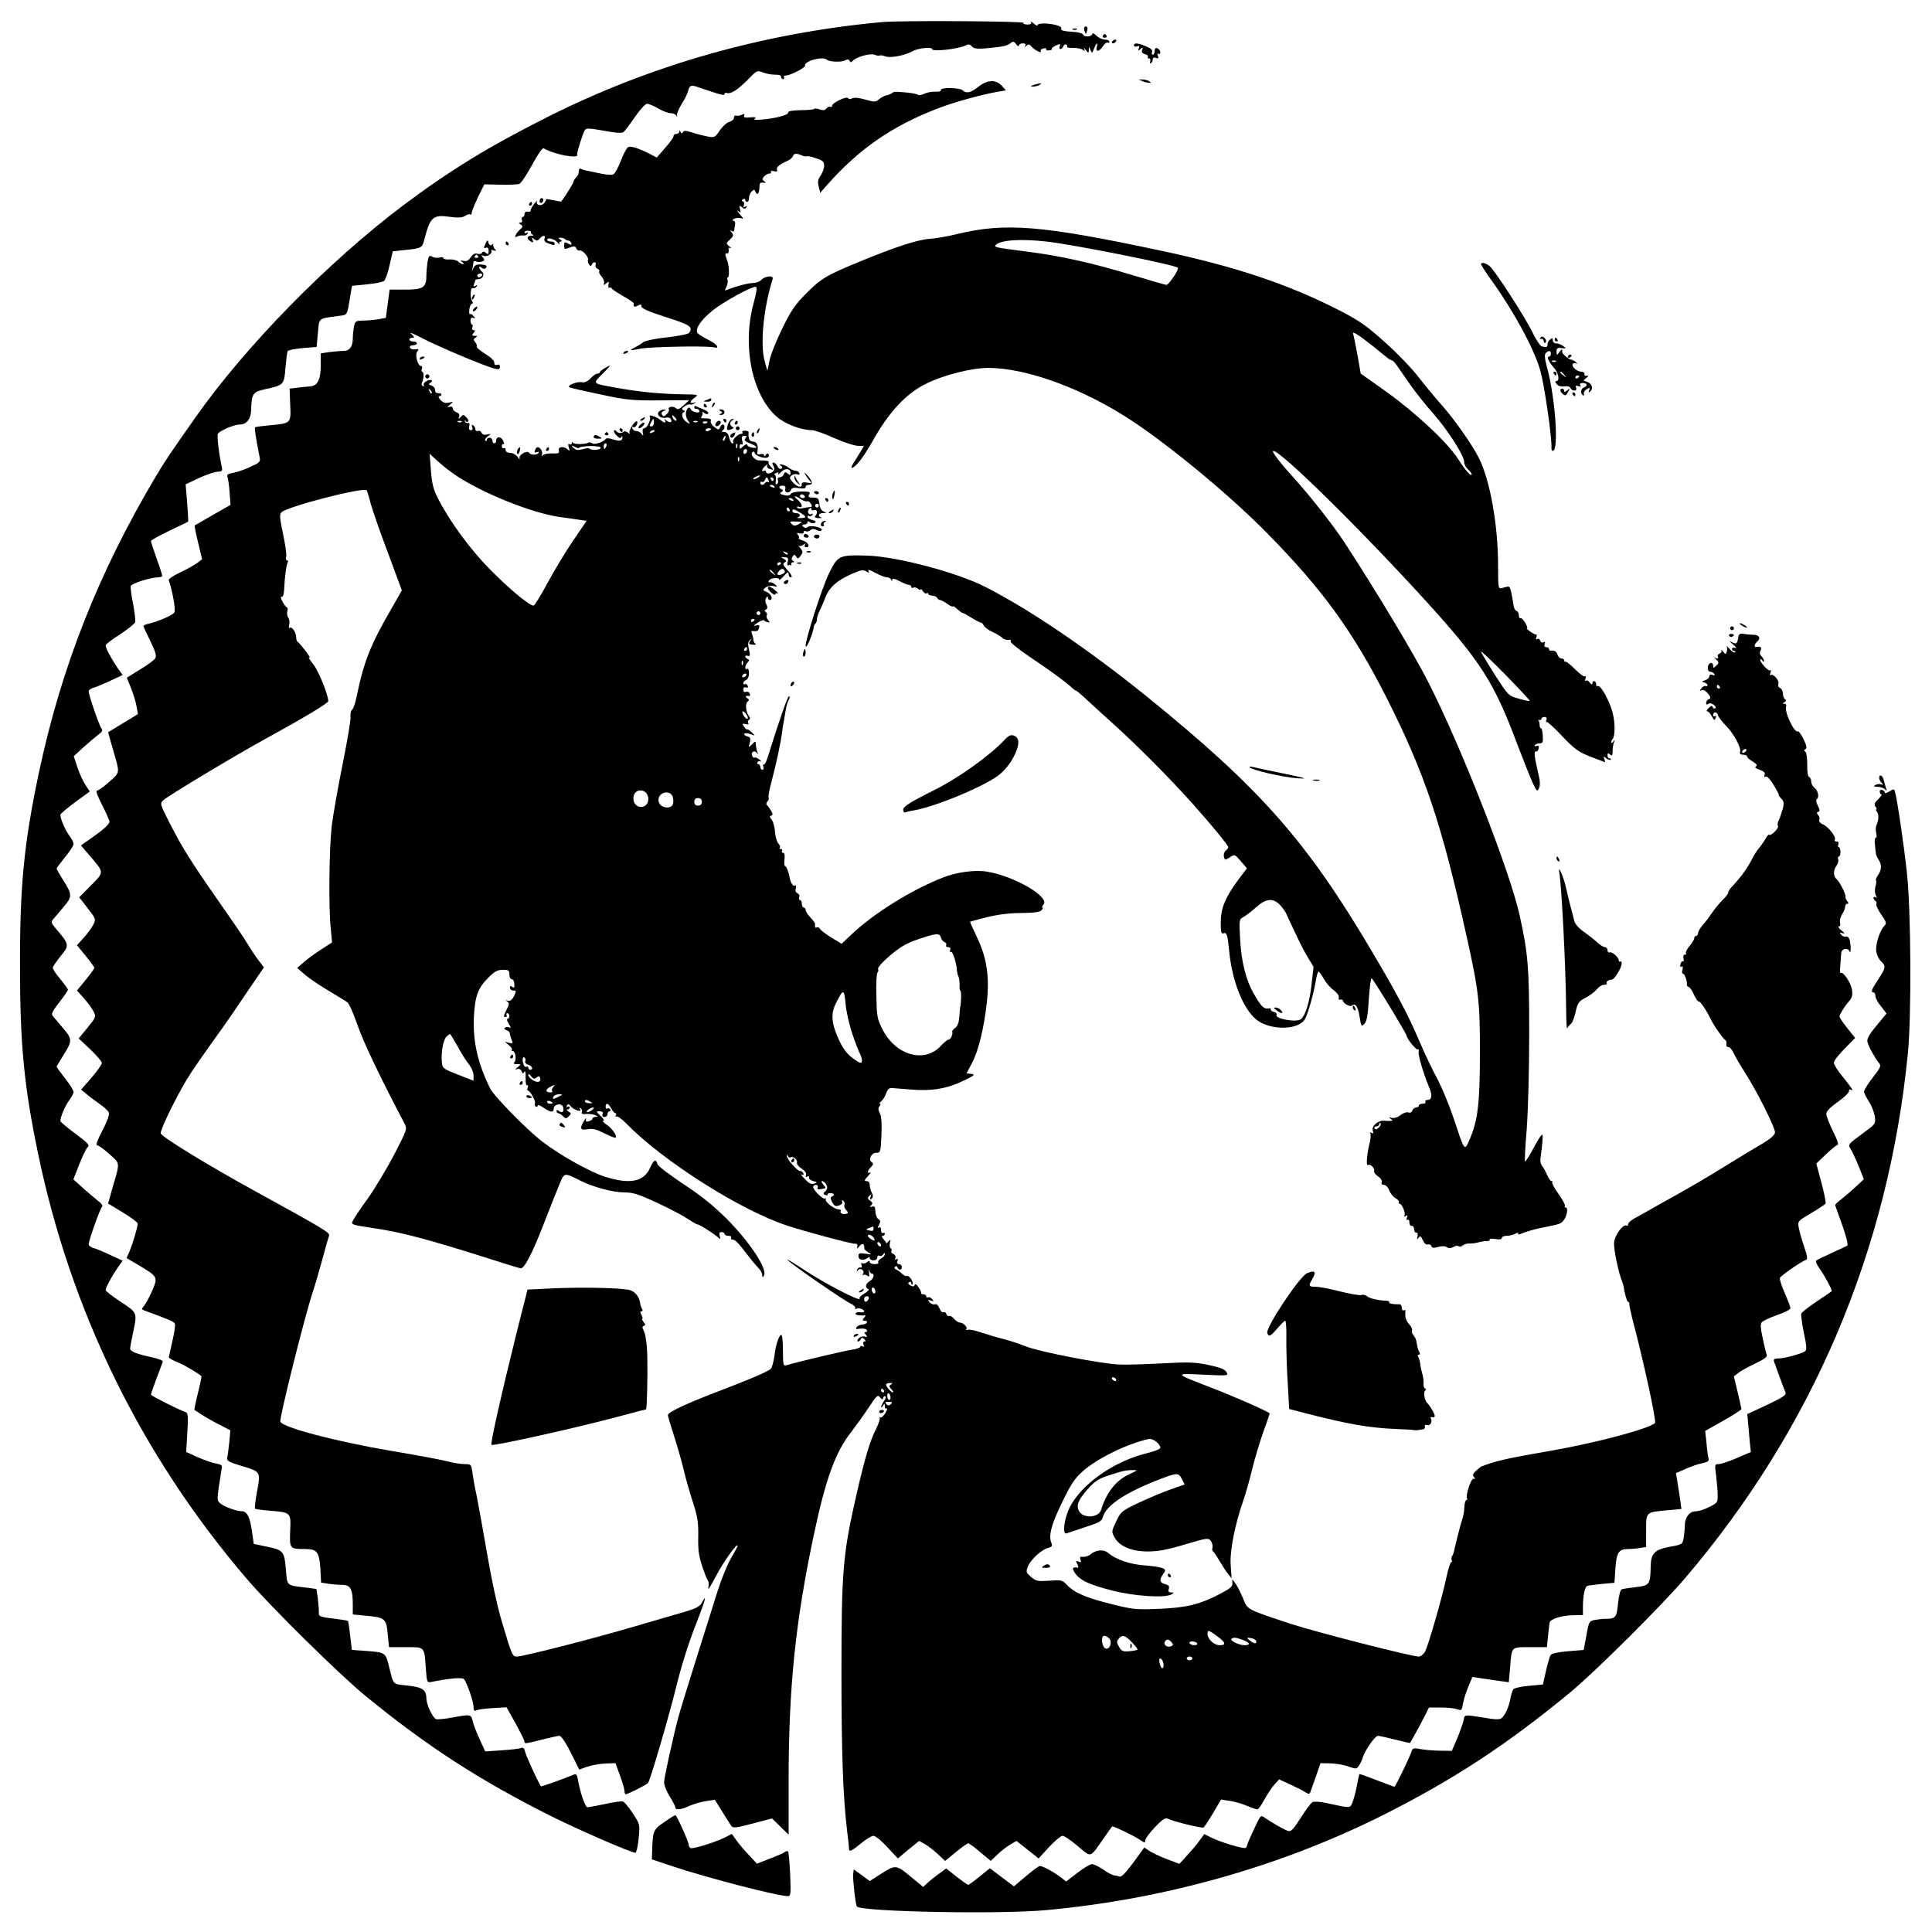 <?xml version="1.0" standalone="no"?>
<!DOCTYPE svg PUBLIC "-//W3C//DTD SVG 20010904//EN"
 "http://www.w3.org/TR/2001/REC-SVG-20010904/DTD/svg10.dtd">
<svg version="1.0" xmlns="http://www.w3.org/2000/svg"
 width="1024pt" height="1024pt" viewBox="0 0 1024 1024"
 preserveAspectRatio="xMidYMid meet">
<g transform="translate(0,1024) scale(0.1,-0.1)"
fill="#000000" stroke="none">
<path d="M4675 10123 c-628 -58 -1227 -228 -1775 -504 -310 -156 -519 -284
-765 -469 -398 -300 -834 -745 -1101 -1125 -132 -188 -161 -230 -211 -315
-302 -508 -499 -1009 -617 -1566 -79 -374 -101 -600 -100 -1024 0 -414 21
-632 94 -986 174 -843 548 -1607 1106 -2260 129 -151 496 -513 634 -625 325
-266 606 -447 977 -633 152 -76 428 -196 451 -196 5 0 13 34 17 75 7 76 7 76
-32 135 -21 33 -45 61 -53 62 -8 2 -51 -4 -95 -14 -44 -9 -85 -17 -91 -17 -12
-1 -38 75 -50 142 -5 30 -10 37 -23 31 -53 -22 -173 -65 -174 -62 -23 38 -78
160 -83 181 -5 21 -11 27 -23 22 -9 -4 -55 -9 -102 -12 l-87 -6 -30 65 c-16
35 -33 78 -37 96 -8 36 -9 37 -111 18 -38 -7 -76 -10 -82 -8 -18 6 -52 77 -52
109 -1 47 -19 60 -100 69 -83 10 -72 -2 -100 109 -16 64 -20 67 -111 74 l-84
6 -9 75 c-4 41 -10 76 -11 78 -2 2 -16 5 -32 7 -130 17 -123 14 -123 44 0 16
-3 49 -6 74 l-7 45 -51 7 c-111 13 -103 6 -111 99 -8 95 -12 101 -109 120
l-61 13 -10 70 c-10 72 -26 103 -53 103 -26 0 -87 21 -111 39 -21 16 -21 20
-11 91 6 41 13 85 15 96 4 18 -1 22 -30 27 -19 3 -62 18 -96 33 l-62 28 6 104
c5 91 4 104 -11 108 -35 12 -182 86 -182 92 0 4 14 43 30 87 17 44 32 84 33
89 1 5 -25 15 -58 22 -80 17 -115 31 -115 46 0 7 7 45 15 83 23 110 24 106
-65 165 -44 29 -80 57 -80 62 0 13 29 67 61 115 l29 41 -67 31 c-36 17 -77 34
-90 37 -12 4 -23 12 -23 19 0 19 60 188 71 199 5 6 -3 18 -20 30 -15 12 -51
42 -80 68 l-52 47 31 79 c17 44 37 85 45 92 12 10 0 22 -65 71 -44 32 -80 63
-80 67 0 22 25 80 46 109 13 17 24 38 24 46 0 7 -20 40 -45 71 -25 32 -45 60
-45 62 0 2 15 27 33 56 51 80 51 90 4 145 -22 27 -47 56 -55 65 -12 14 -8 23
32 75 25 32 46 62 46 67 0 4 -18 30 -40 56 -22 26 -40 53 -40 60 0 7 19 34 41
62 47 56 47 62 -19 139 -30 35 -33 42 -20 57 8 9 33 38 55 65 47 55 47 65 -4
145 -18 29 -33 55 -33 58 0 3 20 30 45 61 25 30 45 61 45 70 0 8 -11 29 -24
46 -21 29 -46 87 -46 109 0 4 35 34 78 66 l78 57 -22 33 c-12 18 -32 60 -43
93 l-20 61 51 47 c28 25 64 55 79 67 20 14 25 24 18 31 -11 11 -69 178 -69
199 0 6 11 14 23 18 13 3 54 20 90 37 l67 31 -29 41 c-33 49 -61 102 -61 116
0 6 34 32 75 58 41 27 78 56 81 65 3 10 -2 54 -11 99 -9 44 -14 86 -12 93 5
14 108 46 145 46 12 0 22 4 22 8 0 4 -13 46 -30 92 -16 47 -30 88 -30 92 0 5
44 29 98 55 53 25 98 47 99 48 2 1 -1 46 -5 100 l-8 98 72 34 c40 18 84 33 99
33 21 0 25 4 21 23 -16 73 -27 168 -21 178 11 17 86 49 116 49 36 0 59 29 60
76 3 88 8 96 74 111 100 22 101 23 108 114 4 44 9 84 12 88 2 5 38 12 79 16
l74 6 7 74 c7 82 0 76 107 90 52 7 47 -2 66 115 l8 45 79 8 c43 4 84 12 91 18
7 6 20 44 29 84 l17 73 66 7 c88 9 90 11 102 59 30 115 45 129 131 117 49 -6
69 -5 85 5 11 8 24 11 27 7 4 -3 7 0 7 8 0 8 15 45 33 83 l34 69 84 -2 c47 -1
92 1 101 4 10 4 40 49 68 101 31 57 55 92 62 88 51 -32 187 -58 177 -34 -3 8
30 113 40 129 8 13 22 12 102 -2 66 -12 96 -14 105 -6 7 6 34 42 60 80 26 38
55 69 63 69 9 0 36 -11 60 -25 23 -14 53 -25 66 -25 13 0 26 -6 29 -12 3 -9 5
-8 4 2 -1 8 10 34 24 57 15 23 30 53 34 67 9 35 15 38 60 22 113 -39 134 -44
134 -35 0 6 6 9 13 6 20 -7 59 18 111 71 47 49 49 50 80 38 17 -7 46 -12 64
-12 20 1 32 -3 32 -11 0 -7 5 -13 11 -13 5 0 7 5 4 10 -3 6 2 10 12 10 22 0
103 42 100 52 -7 24 96 52 116 31 12 -11 77 -14 96 -3 14 7 21 6 24 -3 4 -8 8
-9 14 -2 17 22 94 44 118 35 12 -5 25 -7 28 -4 2 2 16 0 30 -5 26 -10 101 4
147 29 27 15 100 22 100 10 0 -16 142 0 180 20 13 7 22 5 31 -6 10 -12 26 -14
78 -10 87 8 110 13 128 28 12 10 18 9 29 -7 8 -10 14 -13 14 -7 0 7 9 12 21
12 13 0 18 -4 13 -12 -5 -10 -4 -10 6 -1 11 10 17 9 29 -6 17 -18 56 -37 47
-22 -3 5 3 11 14 14 11 3 18 1 15 -3 -3 -5 3 -8 14 -7 11 0 18 4 16 8 -3 3 7
11 22 18 22 10 25 9 20 -4 -4 -8 -2 -15 4 -15 5 0 12 7 15 15 4 8 10 12 15 9
5 -3 7 -8 5 -12 -2 -4 12 -7 32 -6 21 0 43 -4 51 -10 12 -9 13 -8 7 4 -4 8 0
6 8 -4 16 -20 16 -20 17 0 0 18 1 18 9 -1 7 -19 9 -18 19 8 12 31 22 36 14 7
-7 -28 13 -25 33 5 9 14 20 22 25 19 5 -3 9 0 9 5 0 6 -10 11 -23 11 -13 0
-33 9 -45 20 -12 12 -22 17 -22 12 0 -16 -40 -21 -48 -7 -4 8 -27 15 -52 16
-53 3 -72 8 -65 19 3 4 -7 11 -23 16 -42 12 -102 13 -102 1 0 -5 -10 -2 -22 9
-12 10 -18 13 -14 7 5 -9 -1 -13 -19 -13 -14 0 -24 4 -20 9 5 9 -659 13 -750
4z"/>
<path d="M5747 10080 c3 -11 7 -20 8 -20 1 0 5 9 8 20 3 12 0 20 -8 20 -8 0
-11 -8 -8 -20z"/>
<path d="M5688 10083 c7 -3 16 -2 19 1 4 3 -2 6 -13 5 -11 0 -14 -3 -6 -6z"/>
<path d="M5845 10050 c-3 -5 1 -10 10 -10 9 0 13 5 10 10 -3 6 -8 10 -10 10
-2 0 -7 -4 -10 -10z"/>
<path d="M5895 10020 c-3 -5 -2 -10 4 -10 5 0 13 5 16 10 3 6 2 10 -4 10 -5 0
-13 -4 -16 -10z"/>
<path d="M6010 9999 c0 -6 7 -8 16 -5 12 5 15 2 10 -10 -5 -14 -4 -15 9 -4 13
11 14 10 9 -4 -5 -12 0 -19 15 -23 11 -3 18 -9 15 -14 -3 -5 0 -9 6 -9 7 0 9
-7 6 -16 -3 -8 -2 -12 4 -9 6 3 10 13 10 20 0 9 6 12 17 8 13 -5 15 -2 10 11
-4 10 -3 15 3 11 6 -3 10 0 10 8 0 8 -7 17 -15 21 -10 4 -15 -1 -15 -14 0 -11
-4 -20 -10 -20 -5 0 -7 7 -4 14 4 10 -6 20 -31 30 -44 19 -65 20 -65 5z"/>
<path d="M6055 9810 c11 -5 27 -9 35 -9 13 -1 13 0 0 9 -8 5 -24 9 -35 9 l-20
0 20 -9z"/>
<path d="M5185 9780 c-40 -32 -64 -37 -82 -19 -15 15 -119 17 -116 2 2 -7 -11
-10 -30 -9 -18 1 -44 -4 -58 -11 -15 -7 -29 -9 -33 -6 -6 6 -41 12 -101 16
-16 2 -33 -1 -36 -5 -3 -5 -16 -10 -29 -13 -12 -2 -31 -12 -41 -21 -17 -15
-23 -16 -72 -2 -34 10 -60 12 -70 7 -10 -6 -18 -5 -22 1 -7 12 -85 -25 -85
-41 0 -6 -4 -8 -9 -5 -5 3 -14 -1 -21 -9 -8 -10 -18 -11 -35 -5 -13 5 -26 6
-29 3 -3 -4 -36 -7 -73 -7 -46 -1 -67 -5 -66 -13 3 -12 -66 -31 -141 -37 -34
-3 -45 -1 -35 5 10 7 3 9 -24 7 -28 -3 -36 -1 -33 9 4 10 1 11 -12 5 -9 -5
-23 -7 -29 -5 -7 3 -13 -2 -13 -11 0 -9 -11 -18 -24 -22 -14 -3 -36 -24 -51
-45 -24 -37 -28 -39 -63 -33 -20 4 -57 13 -81 21 -34 11 -45 12 -51 3 -6 -9
-9 -9 -13 1 -4 10 -6 10 -6 2 -1 -7 -8 -13 -16 -13 -8 0 -15 -4 -15 -10 0 -10
-13 -28 -62 -84 l-27 -31 -33 17 c-64 33 -105 46 -119 38 -8 -5 -26 -38 -39
-74 -14 -36 -32 -68 -41 -71 -9 -3 -36 -1 -60 4 -24 5 -56 12 -71 15 -15 2
-32 7 -38 11 -5 3 -11 1 -11 -4 -1 -6 -2 -15 -3 -20 0 -6 -7 -16 -13 -22 -7
-7 -13 -17 -13 -22 0 -6 -36 -65 -65 -105 -1 -1 -21 2 -44 7 -24 5 -40 7 -38
4 3 -2 -2 -12 -11 -22 -18 -17 -45 -6 -35 14 3 6 -4 -1 -15 -15 -11 -13 -20
-29 -19 -35 1 -5 -6 -9 -15 -7 -11 2 -18 -3 -18 -13 0 -8 -4 -15 -10 -15 -5 0
-7 -7 -4 -15 4 -9 0 -15 -7 -15 -11 0 -11 -3 1 -10 13 -9 12 -13 -5 -28 -23
-20 -33 -48 -13 -35 7 4 20 6 30 5 9 -2 20 2 24 9 4 8 3 9 -4 5 -7 -4 -12 -3
-12 3 0 5 9 9 19 8 11 0 18 -4 15 -8 -2 -4 2 -10 8 -12 8 -4 7 -6 -4 -6 -25
-1 -29 -15 -8 -29 17 -10 18 -9 13 6 -6 14 -4 15 9 4 12 -10 18 -9 28 3 16 20
34 19 26 0 -4 -11 3 -19 20 -25 32 -12 34 -12 34 0 0 6 -9 10 -20 10 -11 0
-20 4 -20 8 0 16 40 6 56 -14 8 -10 13 -13 9 -6 -3 6 0 12 7 12 9 0 9 3 -2 10
-13 8 -13 10 1 10 9 0 19 -3 23 -7 4 -5 13 -8 18 -8 6 0 13 -6 16 -13 3 -11 0
-12 -17 -3 -18 10 -21 9 -21 -9 0 -23 0 -23 33 -11 20 8 27 6 31 -5 3 -9 12
-14 18 -12 15 5 52 -38 44 -50 -2 -4 0 -14 5 -22 8 -12 12 -12 16 -2 7 17 26
15 20 -2 -3 -8 1 -17 9 -20 9 -3 13 -10 10 -14 -3 -5 3 -18 13 -28 9 -11 15
-26 13 -34 -5 -13 -3 -13 11 -2 14 12 16 11 12 -7 -2 -12 0 -19 5 -16 4 3 10
1 12 -3 1 -5 29 -23 60 -41 32 -18 57 -35 57 -39 -3 -19 3 -22 21 -12 16 8 20
8 20 -4 0 -11 39 -28 130 -57 129 -41 145 -52 122 -84 -4 -6 -56 -16 -116 -23
-60 -6 -116 -18 -125 -25 -9 -7 -28 -19 -43 -27 -38 -18 -32 -20 27 -8 49 10
353 16 387 7 38 -9 18 18 -30 41 -28 14 -54 31 -57 38 -9 24 25 71 83 117 56
45 202 125 227 125 9 0 6 -25 -12 -92 -60 -224 -6 -483 124 -597 43 -38 129
-71 186 -71 15 0 68 -19 119 -42 51 -23 108 -41 125 -41 l32 -1 -21 -35 c-12
-20 -28 -46 -36 -58 -24 -38 4 -26 36 15 16 20 44 64 63 97 89 161 183 262
293 314 93 45 238 81 324 81 205 0 511 -113 767 -284 213 -142 524 -401 714
-595 291 -296 451 -517 627 -863 206 -407 295 -673 428 -1274 64 -288 70 -344
70 -619 -1 -268 -11 -353 -55 -455 -27 -63 -26 -64 -81 103 -22 67 -62 165
-89 217 -28 52 -69 138 -91 190 -64 150 -119 255 -257 488 -347 587 -593 865
-1196 1353 -310 250 -618 459 -854 579 -152 77 -464 159 -621 165 -154 5 -160
2 -209 -100 -36 -76 -121 -341 -121 -377 0 -29 40 64 44 104 1 3 4 10 9 14 4
4 7 14 7 23 0 9 6 27 13 41 7 14 21 46 31 72 20 55 65 94 145 128 44 20 57 21
73 11 12 -7 17 -8 13 -2 -9 16 0 14 42 -9 21 -11 45 -20 55 -20 9 0 19 -6 21
-12 4 -10 6 -10 6 0 1 8 12 6 38 -8 21 -11 43 -20 50 -20 7 0 13 -5 13 -11 0
-5 5 -7 10 -4 6 4 17 1 25 -5 8 -7 15 -9 15 -4 0 5 5 1 11 -9 6 -9 14 -15 20
-12 5 4 9 2 9 -2 0 -5 10 -10 22 -10 13 -1 24 -7 26 -13 2 -5 8 -10 14 -10 5
0 23 -9 39 -21 16 -11 29 -17 29 -13 0 4 10 -2 23 -14 12 -11 24 -20 27 -20 3
1 24 -11 47 -25 24 -15 47 -27 52 -27 5 0 11 -7 15 -15 3 -8 22 -23 43 -33 21
-9 44 -23 51 -29 13 -13 28 -17 45 -14 5 1 6 -3 3 -8 -4 -5 42 -42 101 -82
108 -72 194 -135 224 -164 9 -8 18 -15 21 -15 3 0 21 -15 40 -32 19 -18 91
-84 160 -146 124 -112 293 -281 420 -423 92 -103 188 -219 188 -229 0 -4 -6
-13 -14 -19 -8 -7 -12 -21 -9 -32 5 -19 7 -19 31 -3 26 17 26 17 58 -20 l33
-38 -46 -61 c-69 -94 -93 -151 -93 -226 0 -51 3 -62 14 -58 18 7 22 -6 31 -96
17 -172 84 -328 161 -373 79 -46 205 -40 239 12 16 25 49 142 60 212 4 23 10
42 14 42 3 0 15 -16 26 -36 11 -20 34 -48 53 -62 19 -14 31 -31 28 -39 -3 -8
0 -13 7 -11 7 2 13 -1 14 -5 3 -16 38 -35 48 -27 19 15 32 -4 41 -59 8 -51 10
-54 25 -38 13 12 19 45 24 132 4 63 11 113 15 110 7 -5 106 -163 170 -275 8
-14 15 -27 15 -30 2 -16 53 -79 59 -72 5 4 7 -2 5 -13 -3 -21 27 -120 56 -189
18 -42 14 -66 -10 -66 -9 0 -13 -4 -10 -10 3 -5 -3 -10 -14 -10 -12 0 -21 -4
-21 -10 0 -5 -6 -10 -14 -10 -8 0 -17 -7 -20 -16 -4 -10 -12 -14 -22 -10 -9 3
-27 -3 -41 -14 -16 -13 -34 -18 -47 -15 -17 5 -18 4 -6 -4 13 -10 13 -11 0
-12 -8 -1 -23 0 -33 1 -32 3 -69 -28 -61 -52 4 -15 3 -18 -6 -13 -8 5 -11 4
-7 -2 3 -5 2 -25 -2 -44 -16 -60 -22 -131 -11 -124 13 8 38 -17 33 -32 -2 -6
7 -19 21 -28 14 -10 23 -22 19 -31 -3 -9 1 -14 12 -14 9 0 22 -13 28 -29 6
-16 21 -35 34 -42 12 -7 20 -16 17 -21 -3 -4 -1 -8 4 -8 13 0 33 -50 26 -62
-5 -7 -2 -8 6 -3 10 6 12 4 7 -9 -4 -10 -3 -15 3 -11 6 3 10 -3 10 -14 0 -12
5 -20 12 -18 7 1 12 -7 13 -18 0 -11 5 -19 11 -18 7 1 10 -6 7 -20 -4 -17 -2
-19 5 -8 9 12 13 10 23 -12 8 -17 18 -26 26 -23 8 3 16 -1 19 -8 4 -11 13 -12
36 -5 17 5 36 5 42 1 13 -10 27 -9 44 1 6 5 17 5 22 2 6 -4 17 -2 25 5 8 6 22
10 32 9 10 -1 32 2 48 6 17 5 38 8 48 7 9 0 15 3 12 8 -3 5 10 6 30 3 23 -4
35 -2 35 6 0 6 12 11 26 11 14 0 35 5 46 11 14 7 18 8 14 0 -4 -6 9 -4 29 5
20 8 66 21 103 28 94 19 95 19 111 40 17 23 23 66 10 66 -6 0 -8 4 -5 9 3 4
-12 33 -34 63 -22 31 -36 58 -33 62 4 3 2 6 -4 6 -6 0 -16 15 -23 33 -8 17
-19 39 -27 48 -8 10 -11 28 -7 50 3 19 7 54 9 79 3 41 2 43 -12 25 -8 -11 -28
-46 -45 -78 -17 -31 -33 -55 -35 -53 -3 3 1 80 9 173 7 96 13 313 13 508 0
350 -6 421 -51 625 -53 237 -308 889 -484 1235 -75 148 -279 487 -444 740 -59
90 -185 250 -267 340 -75 83 -123 145 -110 145 41 0 481 -434 827 -816 272
-301 345 -415 464 -734 33 -86 70 -180 83 -208 22 -48 25 -50 34 -29 7 15 6
40 -5 82 -20 86 -23 115 -11 112 6 -1 13 6 14 16 3 13 -1 17 -11 13 -9 -3 -12
-1 -9 4 3 6 15 10 25 10 16 0 19 6 17 40 -1 22 -5 40 -9 40 -5 0 -8 9 -8 19 0
11 -3 21 -7 24 -5 2 -2 2 5 1 6 -2 12 1 12 6 0 6 7 10 16 10 10 0 14 -6 10
-15 -3 -8 -2 -14 3 -12 4 1 42 -33 83 -77 65 -68 85 -82 149 -107 41 -16 75
-29 76 -29 1 0 -1 8 -4 18 -6 15 -5 15 10 3 10 -8 20 -11 24 -7 3 3 1 6 -5 6
-7 0 -12 7 -12 16 0 13 3 14 14 5 10 -9 13 -6 13 16 0 16 3 37 7 48 6 16 6 17
-3 5 -6 -8 -11 -10 -11 -4 0 6 3 14 7 17 13 13 14 82 2 132 -16 69 -68 162
-83 148 -3 -3 -6 1 -6 10 0 19 -20 24 -20 5 -1 -8 -6 -6 -14 4 -7 10 -17 14
-21 10 -5 -4 -5 1 -2 11 4 10 3 16 -3 12 -5 -3 -28 14 -51 37 -24 24 -46 42
-51 41 -4 -2 -8 2 -8 7 0 6 -6 10 -14 10 -8 0 -18 9 -21 20 -6 18 -17 24 -37
21 -5 0 -8 4 -8 9 0 6 -7 10 -15 10 -9 0 -12 6 -8 17 4 11 3 14 -5 9 -7 -4
-15 -1 -18 8 -3 9 -11 13 -17 9 -6 -4 -8 0 -4 10 3 9 3 16 -1 14 -4 -1 -18 6
-32 16 -13 9 -21 17 -17 17 5 0 0 13 -9 29 -10 17 -21 28 -26 25 -4 -3 -8 4
-8 15 0 10 -5 21 -12 23 -6 2 -13 13 -15 24 -14 92 -20 109 -33 105 -8 -2 -23
-6 -32 -8 -17 -5 -18 5 -18 120 0 216 -43 454 -102 570 -36 72 -133 209 -195
278 -32 36 -87 102 -121 146 -34 45 -114 129 -179 187 -99 89 -136 115 -242
170 -271 139 -552 233 -941 316 -639 136 -830 152 -1090 89 -47 -12 -112 -23
-145 -25 -65 -5 -180 -43 -370 -121 -177 -73 -203 -89 -281 -167 -59 -59 -81
-91 -127 -185 -31 -63 -62 -139 -68 -170 l-12 -56 -14 50 c-25 90 -7 280 42
436 7 21 -38 18 -61 -5 -8 -9 -28 -16 -43 -16 -26 0 -90 -17 -135 -35 -16 -7
-17 -6 -6 14 6 13 9 29 6 37 -3 8 -2 14 2 14 8 0 7 57 -2 83 -14 40 -15 47 -3
44 7 -1 11 6 9 17 -2 12 1 16 10 11 7 -3 4 1 -6 9 -19 16 -19 16 3 37 19 17
20 23 9 37 -10 12 -10 14 0 8 6 -4 12 -4 13 1 0 4 2 18 5 31 2 13 -1 22 -9 22
-8 0 -7 4 3 10 8 5 24 7 35 4 18 -6 17 -4 -5 22 -14 16 -17 23 -8 16 14 -12
16 -10 10 10 -5 20 -3 21 10 10 13 -10 18 -10 24 -1 5 8 3 9 -6 4 -10 -6 -12
-4 -7 8 3 9 1 17 -6 20 -8 2 -8 5 1 11 7 4 12 2 12 -3 0 -6 5 -11 10 -11 6 0
10 9 10 21 0 11 6 27 14 34 12 12 15 12 20 -2 9 -22 21 -7 21 25 0 21 4 26 20
24 16 -2 17 -1 6 7 -12 8 -12 12 -2 25 8 9 20 16 28 16 8 0 12 4 9 9 -4 5 4 7
15 4 16 -4 20 -2 17 8 -4 13 12 27 58 48 12 5 24 16 27 24 6 15 18 16 48 3 9
-4 20 -6 25 -4 5 2 28 -3 50 -11 35 -11 42 -18 42 -40 0 -14 -9 -38 -19 -52
-14 -20 -16 -33 -10 -57 5 -17 8 -32 7 -34 -1 -2 16 17 38 42 168 190 343 312
588 406 82 32 234 74 322 89 l38 6 -23 25 c-32 34 -76 32 -124 -6z m360 -820
c150 -17 680 -123 698 -139 8 -8 -48 -91 -61 -91 -4 0 -88 24 -187 54 -205 62
-366 98 -540 121 -182 23 -189 25 -177 37 26 26 132 33 267 18z m1735 -557
c30 -25 63 -51 73 -59 9 -8 21 -14 25 -14 4 0 16 -13 27 -29 11 -16 43 -62 71
-102 29 -41 82 -108 119 -149 77 -87 165 -224 165 -257 0 -13 9 -31 20 -40 11
-10 20 -21 20 -26 0 -18 -33 19 -71 79 -55 87 -222 243 -380 357 l-137 97 -17
98 c-10 53 -20 104 -23 112 -7 18 27 -3 108 -67z m828 -1878 c-2 -2 -28 3 -58
12 -55 15 -55 15 -128 128 -39 62 -72 116 -72 121 1 5 59 -51 131 -124 72 -74
129 -135 127 -137z m-1326 -1079 c13 -14 29 -35 35 -48 6 -13 27 -59 48 -103
20 -44 50 -102 67 -130 l30 -49 -11 -98 c-10 -90 -33 -163 -56 -180 -25 -19
-142 3 -129 24 3 5 -3 12 -15 15 -11 3 -18 9 -16 14 3 4 -3 6 -14 4 -22 -4
-38 12 -75 77 -42 72 -67 172 -73 289 -6 105 -5 107 18 119 13 7 43 30 66 51
51 46 88 51 125 15z m526 -1182 c-11 -11 -18 -12 -22 -5 -4 6 0 11 8 11 9 0
16 5 16 12 0 6 3 8 7 4 4 -3 0 -14 -9 -22z"/>
<path d="M6766 4885 c25 -19 40 -19 24 0 -7 8 -20 15 -28 15 -13 0 -12 -3 4
-15z"/>
<path d="M5480 9790 c-21 -7 -21 -8 -5 -9 11 0 27 4 35 9 18 11 5 11 -30 0z"/>
<path d="M2860 9174 c0 -8 5 -12 10 -9 6 3 10 10 10 16 0 5 -4 9 -10 9 -5 0
-10 -7 -10 -16z"/>
<path d="M2805 9160 c-3 -5 -1 -10 4 -10 6 0 11 5 11 10 0 6 -2 10 -4 10 -3 0
-8 -4 -11 -10z"/>
<path d="M2573 8947 c-10 -22 -10 -25 2 -20 11 3 15 -2 15 -17 0 -18 -3 -20
-14 -11 -10 9 -16 9 -21 1 -4 -6 -15 -8 -25 -5 -13 4 -24 -2 -35 -18 -11 -18
-22 -23 -38 -20 -18 4 -19 3 -7 -6 9 -6 10 -11 3 -11 -6 0 -18 6 -25 14 -8 7
-28 12 -46 11 -18 -2 -32 2 -32 7 0 5 -9 7 -20 3 -10 -3 -28 -2 -38 4 -17 9
-20 6 -26 -27 -3 -20 -6 -53 -6 -73 0 -63 -17 -74 -112 -74 l-83 0 -10 -75
-10 -75 -40 -7 c-22 -4 -59 -7 -81 -7 -38 -1 -42 -3 -48 -32 -3 -17 -6 -45 -6
-61 0 -45 -17 -68 -49 -68 -15 0 -49 -3 -75 -6 l-46 -7 0 -61 c0 -78 -16 -110
-55 -114 -17 -1 -48 -4 -70 -7 l-40 -5 3 -84 c5 -100 5 -100 -107 -110 -41 -4
-77 -8 -79 -11 -4 -4 3 -51 24 -158 5 -25 1 -29 -48 -51 -29 -14 -70 -28 -91
-32 -30 -5 -37 -10 -31 -23 3 -9 9 -46 11 -82 l5 -65 -93 -53 c-52 -30 -96
-55 -97 -56 -2 -2 6 -43 18 -91 l21 -88 -23 -18 c-13 -10 -53 -33 -91 -51 -37
-17 -65 -36 -63 -42 18 -46 39 -159 30 -171 -8 -15 -90 -50 -141 -61 -13 -3
-23 -8 -23 -11 0 -3 17 -39 37 -80 27 -56 34 -78 26 -91 -5 -9 -41 -36 -80
-59 l-71 -44 23 -56 c12 -32 26 -75 29 -97 l7 -40 -79 -48 -79 -48 23 -82 c41
-140 42 -128 -16 -180 -29 -26 -58 -47 -65 -47 -9 0 1 -27 26 -76 21 -41 39
-81 39 -89 0 -14 -31 -42 -104 -93 l-47 -33 43 -50 c82 -96 82 -89 10 -162
l-62 -63 45 -58 c44 -57 44 -58 29 -88 -8 -16 -31 -47 -51 -69 l-35 -39 46
-56 c25 -31 46 -60 46 -64 0 -4 -21 -33 -46 -64 l-46 -56 35 -39 c20 -22 43
-54 52 -70 15 -31 15 -31 -31 -88 l-47 -57 62 -58 c33 -32 61 -64 61 -72 0 -8
-25 -43 -55 -78 l-55 -63 24 -20 c12 -11 44 -35 70 -53 25 -17 50 -40 53 -49
4 -11 -9 -47 -34 -95 -27 -51 -37 -78 -28 -78 7 0 36 -21 65 -47 58 -52 57
-40 16 -180 l-23 -82 78 -47 c44 -27 79 -53 79 -59 0 -19 -27 -108 -43 -147
l-16 -36 68 -40 c98 -59 99 -60 67 -135 -15 -34 -35 -70 -43 -79 -14 -16 -14
-18 8 -26 121 -44 152 -57 156 -68 3 -8 -3 -49 -13 -91 -10 -43 -18 -82 -19
-87 0 -4 21 -16 46 -26 37 -15 110 -58 127 -74 1 -2 -7 -42 -19 -90 -12 -48
-20 -88 -18 -89 42 -29 96 -60 138 -81 l52 -27 -6 -67 c-4 -37 -9 -74 -11 -82
-3 -12 14 -21 68 -37 111 -33 110 -31 91 -136 -9 -48 -14 -90 -11 -93 3 -3 39
-8 79 -11 111 -9 112 -9 107 -108 -3 -94 -3 -95 78 -95 64 0 76 -15 82 -102
l4 -76 37 -6 c20 -3 53 -6 74 -6 45 0 57 -22 57 -104 l0 -53 63 -6 c107 -9
114 -14 122 -96 l7 -71 88 0 c103 0 99 4 107 -112 5 -72 7 -77 27 -73 104 21
169 26 177 14 18 -28 49 -121 49 -145 0 -21 3 -25 18 -18 9 4 49 9 87 11 l70
4 48 -86 c26 -47 47 -90 47 -95 0 -13 2 -13 94 10 43 11 84 20 90 20 12 0 36
-37 78 -122 l28 -57 42 15 c24 8 67 16 96 17 l54 2 24 -65 c13 -36 24 -73 24
-82 0 -10 3 -18 7 -18 10 0 113 52 118 60 14 22 110 351 148 505 26 108 67
237 101 324 53 134 67 184 36 126 -10 -19 -31 -30 -84 -46 -39 -11 -161 -47
-271 -79 -220 -65 -592 -160 -625 -160 -24 0 -26 4 -80 185 -24 79 -56 229
-80 371 -23 132 -47 266 -54 299 -8 33 -17 84 -21 113 -7 52 -7 52 -43 52 -21
0 -62 7 -92 15 -30 8 -163 33 -295 55 -295 50 -577 124 -589 155 -6 17 123
536 171 685 14 41 37 122 53 180 15 58 31 112 34 120 7 16 -21 33 -394 238
-241 132 -495 287 -498 305 -4 17 78 185 136 282 31 52 85 129 207 299 16 22
68 99 116 170 l88 129 -27 35 c-15 19 -43 61 -62 93 -19 32 -89 134 -155 228
-140 200 -186 273 -257 411 -50 99 -51 101 -32 119 23 22 377 235 534 321 215
118 340 193 340 204 -1 36 -51 159 -80 196 -19 24 -29 40 -21 35 8 -5 -1 11
-20 36 -19 24 -37 46 -41 47 -5 2 -8 13 -8 25 -1 27 -24 60 -35 49 -4 -4 -5 4
-2 17 3 14 1 31 -5 38 -6 7 -8 22 -5 33 3 11 2 20 -1 20 -4 0 -15 14 -24 30
-10 18 -12 29 -5 27 7 -1 12 14 13 38 3 68 12 133 19 144 3 6 2 11 -3 11 -6 0
-8 9 -5 20 3 10 -5 65 -17 121 -18 84 -19 104 -8 114 33 31 440 136 452 116 2
-3 12 -35 21 -71 10 -36 51 -154 92 -262 l73 -197 -53 -93 c-114 -196 -149
-286 -187 -471 -6 -32 -17 -63 -24 -69 -7 -6 -10 -23 -8 -38 2 -14 -17 -127
-42 -250 -25 -124 -51 -272 -58 -330 -13 -118 -17 -427 -5 -540 l7 -75 -57
-37 c-32 -20 -74 -51 -93 -68 l-35 -30 40 -35 c22 -19 78 -57 125 -85 47 -28
93 -56 102 -63 9 -7 33 -62 54 -123 31 -89 116 -268 248 -519 15 -29 14 -31
-55 -165 -39 -74 -101 -178 -138 -230 -38 -52 -73 -105 -79 -117 -13 -24 -14
-24 113 -43 146 -22 280 -57 620 -165 77 -25 146 -46 154 -47 20 -4 62 77 130
253 33 85 69 175 80 201 22 53 23 53 108 10 65 -33 172 -62 232 -62 47 0 75
-9 174 -55 65 -30 137 -68 162 -85 24 -16 48 -30 53 -30 11 0 104 -60 115 -75
5 -5 5 0 2 13 -5 16 -2 22 9 22 9 0 16 -4 16 -10 0 -5 9 -10 21 -10 11 0 17
-4 14 -10 -3 -5 0 -10 8 -10 14 0 30 -17 86 -90 19 -25 43 -53 53 -63 10 -10
18 -25 18 -35 0 -14 2 -14 9 -3 21 33 -73 176 -197 301 -69 69 -135 122 -229
184 -72 48 -135 95 -138 106 -9 30 -20 24 -40 -21 -33 -73 -107 -87 -238 -46
-80 26 -237 113 -332 186 -80 61 -256 240 -277 282 -66 134 -93 251 -86 384 6
107 22 149 77 204 32 32 48 41 76 41 31 0 35 -3 35 -25 0 -14 6 -25 13 -25 6
0 13 -11 13 -25 2 -19 -1 -23 -10 -16 -9 8 -13 6 -13 -4 0 -8 8 -15 18 -15 16
0 16 -2 3 -30 -10 -20 -20 -27 -32 -24 -13 5 -14 4 -3 -4 11 -8 11 -15 -3 -42
-19 -39 -19 -40 -5 -40 5 0 7 5 4 10 -3 6 -1 10 4 10 6 0 11 -7 11 -15 0 -8
-5 -15 -10 -15 -6 0 -2 -12 7 -27 10 -15 12 -24 6 -20 -7 5 -18 5 -25 1 -8 -5
-6 -9 6 -14 10 -3 18 -10 18 -15 0 -6 4 -21 9 -34 9 -21 7 -23 -13 -18 l-23 6
22 -18 c12 -10 19 -21 16 -25 -4 -3 -2 -6 4 -6 15 0 22 -47 10 -59 -8 -8 -4
-11 13 -11 23 0 23 0 4 -16 -15 -12 -15 -15 -2 -10 10 3 19 -2 23 -12 5 -13 8
-14 14 -3 6 8 8 -4 7 -32 -1 -26 3 -43 8 -39 5 3 7 -2 3 -11 -3 -10 -3 -17 1
-17 12 0 44 -59 37 -69 -3 -5 -1 -12 5 -16 5 -3 10 -1 10 5 0 6 12 2 28 -9 39
-27 56 -30 57 -7 0 24 41 32 49 10 9 -23 -3 -37 -20 -23 -10 8 -14 8 -14 0 0
-6 4 -11 9 -11 5 0 17 -7 25 -16 14 -14 18 -14 31 0 14 13 13 16 -2 25 -10 6
-12 11 -5 11 6 0 12 5 12 11 0 5 -5 7 -12 3 -7 -5 -8 -3 -3 6 6 10 10 10 19
-2 14 -19 62 -36 51 -18 -5 8 -4 11 3 6 6 -4 9 -13 6 -20 -4 -9 3 -13 22 -10
14 1 36 -1 48 -6 17 -7 18 -9 4 -9 -10 -1 -18 -5 -18 -10 0 -5 -9 -11 -19 -14
-15 -3 -18 -1 -15 12 3 9 -2 5 -10 -9 -25 -41 -21 -52 18 -45 25 5 46 0 84
-19 28 -14 56 -26 62 -26 18 0 -14 50 -46 70 -16 11 -23 20 -16 20 7 0 1 11
-14 25 -25 24 -26 25 -6 25 15 0 20 -5 16 -15 -4 -9 0 -15 10 -15 9 0 16 7 16
15 0 8 5 15 11 15 5 0 7 5 4 10 -4 6 -11 8 -16 5 -5 -4 -9 1 -9 9 0 24 15 19
30 -9 7 -14 17 -25 22 -25 5 0 6 -5 2 -12 -4 -6 -3 -8 3 -5 5 3 30 -14 54 -39
191 -196 601 -457 849 -539 96 -32 340 -97 362 -97 11 1 15 -5 12 -16 -5 -13
-2 -13 11 3 16 19 27 14 26 -12 0 -5 10 -14 22 -21 20 -12 19 -12 -15 -7 -33
5 -38 3 -38 -13 0 -20 27 -26 48 -9 8 6 12 6 12 -2 0 -6 9 -11 20 -11 11 0 20
7 20 16 0 8 5 12 11 8 6 -3 15 0 20 7 6 10 9 10 9 2 0 -7 -9 -17 -20 -23 -11
-6 -18 -15 -15 -21 4 -5 -5 -9 -19 -9 -14 0 -26 5 -26 11 0 8 -4 8 -15 -1 -8
-6 -19 -9 -24 -5 -7 3 -8 0 -5 -10 4 -10 2 -15 -6 -13 -7 2 -15 -4 -17 -12 -3
-10 -2 -11 4 -3 12 17 38 -1 28 -18 -5 -8 -5 -11 0 -7 4 4 14 3 22 -3 10 -9
12 -6 9 17 -2 16 -1 21 1 12 2 -10 9 -18 14 -18 17 0 9 -29 -11 -40 -22 -12
-27 -36 -8 -42 7 -3 -2 -13 -19 -23 -18 -10 -30 -22 -27 -26 16 -26 -185 78
-302 156 -54 36 -90 57 -79 46 29 -28 294 -211 332 -229 18 -8 29 -20 26 -25
-3 -6 -1 -7 5 -4 12 8 42 -2 42 -13 0 -5 -9 -7 -20 -5 -11 2 -22 0 -25 -6 -6
-8 25 -14 49 -10 5 1 4 -5 -4 -13 -10 -13 -10 -16 4 -16 10 0 14 -5 11 -10 -3
-5 -14 -10 -24 -10 -10 0 -23 -6 -30 -13 -8 -11 -5 -13 18 -9 16 2 32 -1 35
-7 4 -6 2 -11 -5 -11 -9 0 -9 -3 0 -14 10 -12 9 -14 -7 -10 -10 3 -24 -2 -31
-10 -8 -9 -9 -16 -3 -16 6 0 12 6 15 13 4 9 7 9 18 0 9 -9 9 -13 1 -13 -6 0
-9 -7 -5 -17 4 -11 3 -14 -5 -9 -7 4 -12 3 -12 -2 0 -5 -21 -13 -47 -16 -40
-6 -286 -64 -345 -82 -16 -5 -18 3 -18 74 0 43 -3 82 -7 85 -10 11 -31 -45
-38 -107 -4 -30 -12 -62 -19 -70 -11 -14 -102 -53 -327 -139 -135 -53 -219
-93 -219 -107 0 -6 16 -59 35 -118 19 -59 41 -138 50 -177 9 -38 30 -113 47
-165 26 -80 30 -109 29 -183 -2 -68 3 -104 20 -155 12 -37 26 -72 31 -79 5 -6
6 -24 2 -40 -3 -15 15 13 40 62 39 75 116 183 116 162 0 -3 -16 -33 -36 -67
-19 -33 -50 -109 -69 -168 -18 -59 -70 -222 -114 -362 -44 -140 -87 -280 -95
-310 -28 -105 -76 -322 -76 -347 0 -14 13 -48 30 -75 17 -26 30 -53 30 -58 0
-15 31 -12 75 9 23 10 62 21 87 25 l47 7 38 -61 c21 -34 43 -69 49 -77 9 -13
23 -12 113 12 l103 27 44 -43 44 -43 0 286 c0 492 36 844 134 1305 63 298 115
439 199 545 22 29 63 85 90 126 45 68 50 72 62 55 9 -10 14 -13 15 -5 0 6 5
12 11 12 7 0 5 -10 -5 -25 -9 -13 -16 -28 -16 -32 0 -4 5 -1 10 7 8 13 10 12
10 -3 0 -10 4 -15 10 -12 5 3 2 -7 -7 -24 -10 -16 -22 -27 -28 -24 -5 4 -7 3
-3 -2 4 -4 -4 -29 -17 -55 -34 -67 -59 -151 -104 -345 -74 -325 -81 -404 -81
-958 0 -412 8 -648 30 -832 6 -44 10 -85 10 -92 0 -21 12 -15 64 27 26 22 56
40 66 40 10 0 43 -27 73 -60 l56 -60 56 47 57 46 32 -18 c17 -10 48 -34 68
-53 l37 -35 57 46 c31 26 61 47 66 47 5 0 34 -21 64 -47 l55 -46 37 35 c20 19
51 43 69 53 l31 18 59 -47 58 -46 55 60 c30 33 63 60 72 60 9 0 46 -25 81 -55
74 -62 62 -65 137 42 24 35 44 63 46 63 11 0 120 -53 144 -70 26 -18 30 -19
30 -5 0 9 23 41 51 70 39 41 55 52 68 46 29 -15 181 -52 190 -47 5 3 28 38 51
77 l42 71 47 -7 c25 -4 66 -15 90 -26 24 -10 49 -19 55 -19 6 0 23 24 38 53
16 28 39 64 53 79 l25 27 57 -26 c32 -15 68 -33 80 -41 19 -12 24 -12 28 -1 3
8 16 46 30 84 l24 70 53 -1 c29 -1 72 -8 96 -17 41 -14 43 -14 56 7 8 11 17
32 21 46 11 35 64 110 78 110 7 0 48 -9 91 -20 44 -11 80 -19 80 -18 1 2 12
21 24 43 13 22 35 64 50 93 l26 52 62 0 c35 0 74 -4 87 -9 23 -9 25 -7 31 28
3 21 16 61 28 90 l22 53 45 -7 c25 -3 69 -10 97 -14 l51 -7 7 78 c9 113 4 108
106 108 l89 0 6 58 c3 31 7 63 8 71 3 20 63 39 125 40 l52 1 0 44 c0 59 10
107 24 111 6 2 41 6 77 10 l66 6 5 74 c6 87 17 105 68 105 21 0 50 3 66 6 l29
5 0 87 c0 100 -4 97 119 108 l68 6 -6 46 c-4 26 -11 69 -15 96 l-8 48 52 23
c29 13 69 27 89 30 27 6 35 11 32 24 -3 9 -8 46 -11 82 l-7 65 96 54 c53 30
96 58 96 62 0 4 -9 44 -20 90 l-20 83 23 18 c12 10 52 32 90 50 49 23 66 36
61 47 -3 8 -13 47 -21 87 -12 52 -13 76 -5 85 6 7 42 24 81 38 39 13 71 30 71
36 0 7 -14 43 -30 80 -17 37 -28 74 -26 81 5 12 113 87 139 96 9 3 6 22 -10
68 -12 35 -25 80 -29 101 -6 36 -6 36 65 78 39 23 74 46 77 51 3 5 -7 55 -22
111 l-27 101 49 47 c27 26 55 49 62 51 9 3 2 24 -23 74 -19 39 -35 79 -35 91
0 14 19 34 60 63 33 23 60 49 60 57 0 9 5 12 12 8 16 -10 2 11 -49 74 -24 29
-43 60 -43 70 0 9 25 42 56 73 l57 58 -42 52 c-22 28 -41 56 -41 61 0 11 28
57 53 84 14 17 17 31 13 59 -6 37 -48 99 -60 88 -3 -4 -4 14 -2 38 2 24 4 54
5 67 1 24 35 32 44 10 8 -19 8 33 1 60 -4 13 -12 21 -20 18 -7 -3 -18 2 -25
10 -10 12 -9 13 7 8 14 -4 13 -1 -6 15 -14 11 -20 21 -13 21 6 0 9 9 6 20 -3
11 2 31 11 45 9 13 16 31 16 40 0 8 5 15 11 15 8 0 8 4 0 14 -6 8 -11 18 -9
22 3 13 -31 81 -48 95 -18 15 -18 49 1 72 7 11 11 25 8 33 -3 8 -1 14 3 14 5
0 9 11 9 25 0 14 -4 25 -9 25 -4 0 -6 7 -2 15 3 9 0 15 -10 15 -8 0 -12 4 -9
10 9 14 -36 71 -64 81 -13 6 -21 15 -18 23 3 7 0 19 -6 26 -9 10 -9 14 0 17
10 4 9 11 -2 33 -9 18 -11 31 -5 35 14 9 6 46 -13 60 -9 7 -17 21 -17 33 0 11
-5 22 -11 24 -7 2 -11 28 -10 65 0 35 -4 65 -10 69 -8 5 -8 9 1 14 8 5 5 20
-11 53 -12 25 -26 44 -30 41 -18 -11 -73 105 -62 132 3 8 -1 14 -8 14 -12 0
-12 2 0 9 9 6 10 11 2 15 -6 4 -11 18 -11 31 0 12 -7 25 -15 29 -9 3 -12 12
-9 21 7 18 -29 58 -42 47 -4 -4 -4 2 0 13 4 11 4 16 0 12 -8 -8 -54 39 -54 56
0 7 4 6 10 -3 6 -9 10 -10 10 -3 0 6 -6 18 -14 25 -9 10 -11 20 -4 31 8 16 0
22 -24 18 -13 -2 -9 16 6 29 21 17 10 36 -22 36 -15 0 -38 2 -51 5 -19 3 -25
-1 -28 -20 -5 -34 -10 -37 -36 -23 -13 8 -10 2 8 -13 17 -14 22 -23 13 -19
-10 3 -18 1 -18 -5 0 -6 5 -11 12 -11 6 0 8 -3 4 -7 -4 -4 -17 4 -29 18 -12
13 -19 21 -16 16 4 -5 4 -17 2 -28 -5 -19 -6 -19 -20 -2 -8 10 -12 13 -9 7 3
-7 -1 -15 -10 -18 -8 -3 -12 -10 -9 -16 7 -12 -7 -13 -21 -2 -5 4 -1 -1 10
-11 18 -17 18 -19 3 -35 -15 -14 -17 -14 -17 -1 0 25 -26 18 -28 -8 -1 -14 4
-23 13 -23 7 0 17 -5 21 -12 5 -8 2 -9 -9 -5 -11 4 -17 1 -17 -7 0 -8 -10 -17
-22 -21 -20 -6 -20 -8 -5 -12 9 -2 17 -9 17 -14 0 -6 -4 -8 -9 -5 -5 3 -15 -2
-22 -11 -12 -14 -12 -16 1 -11 9 3 22 -4 33 -18 15 -20 16 -25 4 -30 -7 -2
-14 -11 -14 -19 0 -10 4 -11 11 -6 7 6 18 4 29 -4 10 -7 14 -16 8 -19 -5 -3
-11 -1 -13 6 -3 9 -9 8 -22 -5 -10 -9 -13 -17 -7 -17 6 0 17 -12 24 -26 12
-22 15 -24 20 -10 4 10 3 15 -3 11 -6 -3 -10 -2 -10 4 0 20 19 21 25 2 3 -11
23 -37 43 -57 41 -41 83 -119 75 -140 -3 -9 2 -14 16 -14 12 0 21 -4 21 -9 0
-6 13 -18 30 -27 20 -13 26 -20 17 -26 -8 -5 -1 -11 20 -18 23 -8 30 -16 26
-27 -4 -11 -2 -14 5 -9 7 4 23 -12 42 -43 17 -28 30 -52 28 -54 -2 -2 5 -11
14 -20 13 -14 15 -24 7 -54 -6 -21 -15 -48 -21 -60 -6 -11 -8 -25 -4 -31 6
-11 -38 -55 -47 -46 -3 3 -12 -7 -20 -23 -9 -15 -24 -37 -34 -48 -10 -11 -28
-40 -40 -64 -22 -43 -57 -91 -100 -137 -13 -13 -23 -28 -23 -35 0 -6 -13 -23
-28 -37 -15 -15 -39 -43 -52 -62 -26 -37 -29 -42 -60 -79 -11 -13 -20 -30 -20
-38 0 -7 -4 -13 -10 -13 -5 0 -10 -6 -10 -12 0 -7 -11 -26 -25 -42 -13 -16
-22 -33 -19 -37 3 -5 0 -9 -7 -9 -6 0 -9 -8 -6 -20 3 -11 2 -18 -3 -15 -4 3
-10 -4 -13 -15 -3 -13 -1 -18 6 -13 6 4 8 -2 5 -15 -4 -12 -3 -22 2 -22 9 0
23 -39 21 -57 -1 -7 3 -13 8 -13 6 0 19 -18 29 -41 10 -22 22 -39 26 -37 8 3
42 -49 68 -102 14 -29 59 -92 71 -101 5 -3 8 -9 8 -13 -3 -19 0 -26 12 -26 6
0 19 -15 26 -32 8 -18 34 -62 57 -98 68 -106 165 -300 162 -323 -2 -13 -24
-33 -63 -56 -33 -19 -123 -73 -200 -121 -77 -48 -184 -111 -238 -141 -53 -30
-119 -66 -145 -81 -26 -15 -66 -38 -89 -50 -24 -12 -43 -28 -43 -36 0 -7 -4
-11 -8 -8 -19 11 -65 -52 -67 -92 -2 -34 24 -159 42 -202 3 -8 7 -19 8 -25 6
-42 19 -85 25 -85 4 0 7 -6 6 -12 0 -7 7 -42 16 -78 56 -209 129 -543 120
-552 -30 -30 -309 -105 -557 -148 -232 -40 -291 -54 -364 -83 -3 -1 -15 -11
-27 -22 -17 -15 -20 -23 -12 -33 9 -10 8 -12 -2 -10 -13 3 -43 -88 -34 -104 3
-4 1 -8 -3 -8 -5 0 -10 -15 -11 -32 -1 -33 -5 -50 -14 -78 -6 -16 -39 -148
-42 -165 -1 -5 -5 -16 -9 -22 -5 -7 -5 -17 -2 -23 3 -5 2 -10 -3 -10 -5 0 -16
-37 -26 -82 -22 -105 -94 -354 -112 -391 -9 -15 -23 -27 -34 -27 -38 0 -546
130 -680 174 -233 77 -227 74 -250 131 -11 27 -29 64 -40 80 -19 28 -20 28
-18 7 3 -20 -8 -29 -62 -58 -110 -58 -181 -75 -326 -81 -124 -5 -137 -4 -260
27 -132 33 -191 59 -232 103 -21 22 -28 24 -91 19 -61 -4 -70 -2 -96 20 -27
24 -28 27 -16 57 16 37 72 88 107 97 19 5 23 11 18 23 -18 38 -3 98 54 215 47
98 68 130 110 167 75 68 236 147 350 172 23 5 62 -25 62 -47 0 -6 -32 -19 -70
-28 -192 -46 -380 -188 -424 -321 -20 -58 -21 -111 -3 -104 6 2 51 17 99 33
70 22 88 32 93 51 15 61 111 127 285 196 109 43 116 43 134 9 l15 -30 -77 -27
c-42 -15 -118 -47 -169 -71 -88 -42 -92 -46 -117 -98 -25 -53 -25 -55 -8 -85
26 -47 90 -74 176 -74 53 0 103 9 196 37 118 35 125 36 138 19 7 -10 11 -26 9
-35 -3 -9 -2 -18 2 -20 4 -2 19 -23 33 -48 15 -25 35 -57 46 -70 l20 -25 -5
71 c-5 75 23 216 67 341 11 32 32 103 45 158 13 55 40 145 59 200 20 55 36
101 36 103 0 8 -194 93 -317 140 -190 73 -191 74 -35 66 131 -6 134 -6 123 13
-7 15 -33 25 -93 38 -72 15 -105 17 -248 9 -91 -5 -193 -8 -228 -6 -91 3 -422
67 -495 96 -34 14 -89 32 -122 40 -33 8 -85 24 -115 34 -30 10 -62 17 -70 14
-8 -3 -12 -1 -8 3 9 9 -16 35 -34 35 -7 0 -21 9 -31 20 -10 12 -21 18 -26 15
-5 -2 -12 2 -15 11 -3 8 -10 12 -16 9 -5 -3 -15 6 -20 20 -7 17 -16 25 -24 22
-8 -3 -20 2 -28 10 -11 15 -11 16 6 10 16 -6 17 -5 6 8 -7 8 -16 12 -21 9 -5
-3 -9 0 -9 5 0 6 -7 11 -15 11 -8 0 -14 3 -13 7 2 5 -5 18 -14 31 -10 15 -17
19 -20 11 -3 -9 -9 -9 -22 -2 -13 7 -15 13 -7 17 6 4 11 2 11 -5 0 -7 3 -10 6
-7 9 10 -16 50 -29 45 -6 -2 -18 4 -28 14 -9 9 -23 19 -30 21 -8 3 -10 9 -5
14 5 5 11 4 13 -3 6 -18 23 -16 23 2 0 8 -7 15 -15 15 -9 0 -12 6 -8 17 4 11
3 14 -5 9 -8 -4 -10 -2 -6 7 3 8 -2 17 -11 21 -9 3 -14 10 -10 15 3 5 1 12 -4
15 -5 3 -7 16 -4 29 5 19 4 20 -8 7 -8 -8 -13 -13 -11 -11 1 2 -5 13 -15 23
-9 11 -11 18 -5 18 7 0 12 5 12 11 0 5 -4 7 -10 4 -5 -3 -10 3 -10 15 0 13 -4
19 -11 14 -8 -5 -8 -1 0 14 8 16 8 23 -1 29 -12 7 -17 22 -20 61 -1 7 -8 10
-17 7 -13 -5 -13 -4 -4 6 10 10 9 15 -5 25 -14 10 -15 15 -4 26 11 11 12 10 6
-7 -5 -16 -4 -17 5 -9 10 9 10 17 2 32 -6 11 -11 30 -11 41 0 13 -6 21 -17 21
-14 0 -12 5 8 27 13 14 18 23 12 19 -19 -10 -16 10 4 29 13 13 13 19 4 25 -21
12 -3 50 23 50 23 0 24 4 28 92 3 64 0 100 -8 117 -10 18 -10 29 -2 38 6 7 7
13 2 13 -5 0 -2 6 7 13 9 7 20 26 26 42 8 23 16 30 34 28 13 -1 60 -5 104 -8
104 -9 188 6 272 47 58 28 64 33 42 36 l-26 3 28 53 c34 62 64 185 79 317 16
141 1 241 -50 348 -22 46 -39 85 -38 86 2 1 42 12 90 24 57 14 119 22 182 22
69 1 98 5 107 15 6 8 8 14 4 14 -4 0 -1 7 6 16 34 41 -154 150 -298 174 -63
11 -163 -2 -235 -31 -168 -66 -366 -189 -485 -302 l-52 -49 -53 32 c-29 18
-57 39 -61 46 -5 8 -12 12 -18 9 -8 -5 -10 -1 -9 20 0 3 -11 18 -25 33 -14 15
-25 32 -25 39 0 7 -4 13 -10 13 -5 0 -10 9 -10 20 0 11 -4 20 -10 20 -5 0 -7
7 -4 15 4 8 -1 17 -9 21 -9 3 -13 13 -9 26 3 14 1 19 -6 14 -9 -5 -23 18 -28
49 -4 25 -17 55 -23 55 -4 0 -5 16 -3 35 3 22 0 35 -7 35 -7 0 -9 5 -6 10 3 6
1 10 -6 10 -7 0 -9 3 -6 7 4 3 1 14 -7 22 -8 9 -17 37 -18 63 -2 25 -10 54
-18 64 -11 13 -12 18 -3 21 10 4 10 9 0 26 -7 12 -16 25 -21 29 -6 4 -5 12 2
21 7 7 9 16 6 20 -3 3 3 38 14 79 25 92 50 211 57 263 2 22 7 51 10 65 2 14 7
40 10 59 3 19 10 42 16 52 5 11 6 19 1 19 -7 0 -48 -116 -116 -333 -7 -20 -16
-34 -20 -30 -4 4 -4 0 0 -10 3 -10 1 -17 -5 -17 -6 0 -11 7 -11 15 0 8 -5 15
-11 15 -5 0 -7 5 -4 10 4 6 12 8 18 4 7 -3 3 1 -7 10 -10 8 -22 13 -26 11 -5
-3 -10 2 -14 10 -7 20 14 31 26 14 7 -10 8 -8 2 6 -4 11 -7 28 -8 38 0 21 -1
21 -22 0 -17 -17 -17 -16 -10 10 6 24 3 30 -13 34 -12 3 -18 9 -16 14 3 4 18
4 33 -2 27 -10 27 -10 7 9 -11 11 -22 18 -25 16 -4 -1 -11 6 -17 16 -10 15 -9
17 9 12 14 -3 19 -1 14 6 -3 6 -2 14 4 17 8 5 7 11 -1 21 -16 20 -20 67 -6 76
9 6 8 11 -3 18 -13 9 -7 14 12 11 4 0 5 6 2 13 -3 8 -12 12 -20 9 -9 -3 -14 1
-14 12 0 11 5 15 14 12 10 -4 13 -1 9 8 -3 8 -9 12 -14 9 -5 -3 -9 0 -9 6 0 6
7 13 15 16 9 4 15 19 15 36 0 17 -4 27 -10 23 -14 -9 -12 19 3 34 10 11 10 14
0 18 -7 3 -13 9 -13 14 0 4 6 6 14 3 12 -4 13 2 6 33 -7 29 -6 41 5 51 10 8
12 8 5 0 -15 -18 -12 -24 12 -25 13 -1 18 1 12 5 -6 4 -11 14 -11 22 0 8 -4
23 -8 32 -5 13 -2 16 13 13 14 -2 22 3 25 16 4 16 2 19 -16 14 -17 -5 -15 -2
8 14 16 11 32 17 35 13 3 -4 11 -8 19 -10 12 -3 12 0 2 12 -7 8 -10 20 -7 25
4 5 1 13 -5 17 -8 5 -8 9 1 14 9 5 9 13 2 27 -7 12 -7 25 -1 34 6 10 9 10 9 2
0 -7 5 -13 10 -13 20 0 9 31 -15 42 -23 10 -23 12 -7 24 9 7 28 11 42 8 24 -5
24 -5 6 10 -10 8 -23 13 -27 10 -5 -3 -7 1 -4 8 6 15 55 21 55 6 0 -5 11 4 25
19 19 22 24 24 25 11 0 -10 5 -18 11 -18 12 0 4 16 -25 48 -16 18 -18 25 -7
31 11 7 10 11 -5 19 -17 10 -17 11 4 9 19 -1 22 -5 17 -25 -3 -14 -2 -21 4
-18 5 3 11 3 14 -1 2 -5 2 -2 1 5 -2 6 2 12 9 12 9 0 9 2 0 8 -8 5 -9 12 -2
22 8 13 10 13 19 0 8 -13 11 -12 24 5 13 18 13 22 -2 40 -9 11 -13 17 -8 13 5
-4 16 -2 24 5 13 9 14 9 8 0 -4 -8 -1 -13 8 -13 24 0 7 29 -21 36 -13 4 -22 9
-19 12 3 3 1 11 -5 18 -8 9 -5 11 10 7 13 -3 21 -1 21 6 0 7 5 9 10 6 6 -4 17
-2 25 5 10 8 19 8 34 1 12 -7 22 -8 26 -1 8 14 -57 29 -73 17 -9 -7 -17 -6
-24 1 -9 9 -8 12 5 12 9 0 17 5 17 11 0 8 4 8 13 1 7 -6 19 -7 26 -3 9 6 5 10
-13 15 -14 3 -26 11 -26 17 0 6 4 8 9 4 5 -3 13 0 17 6 4 7 3 9 -4 5 -15 -9
-27 13 -13 27 8 8 11 8 11 -1 0 -6 7 -9 15 -6 17 7 21 -16 6 -31 -6 -6 0 -10
17 -11 15 -1 21 1 15 3 -21 8 -15 23 10 24 20 0 20 1 3 8 -11 4 -20 19 -22 35
-4 35 -7 39 -38 39 -20 0 -24 3 -17 16 8 14 3 16 -40 16 -30 0 -53 -6 -58 -13
-5 -9 -17 -11 -35 -6 -21 5 -25 9 -14 16 10 7 10 11 1 15 -19 7 -16 19 6 19
12 0 17 -6 13 -18 -5 -22 23 -25 31 -4 4 11 16 13 41 9 24 -4 36 -2 36 6 0 6
6 11 14 11 26 0 25 15 0 46 -14 16 -22 22 -18 14 4 -8 14 -24 23 -34 15 -18
15 -19 -11 -14 -20 4 -28 1 -28 -8 0 -22 -24 -16 -48 10 -18 21 -19 26 -6 36
7 7 21 9 30 6 10 -4 14 -1 11 6 -2 7 -11 13 -20 13 -9 0 -25 7 -35 15 -9 8
-26 16 -37 18 -15 2 -17 1 -6 -6 9 -7 10 -12 2 -16 -6 -4 -15 1 -19 11 -4 10
-13 19 -20 21 -10 2 -10 -2 -3 -16 7 -13 7 -22 -1 -30 -15 -15 -38 -15 -38 -1
0 5 -4 7 -10 4 -17 -10 -11 12 7 26 9 8 14 9 10 3 -4 -7 0 -15 9 -18 25 -9 27
-7 10 10 -9 8 -14 19 -12 23 5 8 -11 11 -51 11 -25 0 -50 35 -33 45 5 3 10 1
10 -5 0 -14 49 -32 67 -25 8 2 11 10 7 16 -4 8 -9 7 -15 -2 -5 -9 -9 -10 -9
-2 0 6 -9 9 -20 6 -15 -4 -18 -1 -15 16 6 31 -4 51 -26 51 -17 0 -24 17 -21
50 0 3 -8 7 -19 7 -11 1 -17 -2 -14 -8 4 -5 0 -9 -8 -9 -17 0 -49 -34 -40 -43
3 -4 1 -7 -5 -7 -6 0 -13 14 -17 30 -5 22 -13 30 -28 31 -12 0 -16 3 -9 6 14
5 17 33 3 33 -5 0 -12 -7 -15 -16 -5 -13 -9 -13 -30 3 -13 10 -21 24 -19 30 5
13 -3 16 -40 16 -12 0 -14 3 -7 12 5 6 6 16 2 21 -4 4 0 3 10 -4 10 -8 19 -9
22 -3 3 5 -9 15 -27 22 -17 7 -35 14 -39 17 -5 2 -8 -1 -8 -7 0 -6 5 -10 11
-8 6 1 13 -3 16 -10 3 -8 -4 -11 -19 -8 -13 3 -24 9 -26 15 -6 17 -19 11 -25
-12 -4 -13 0 -33 9 -46 14 -22 14 -22 -5 -10 -23 14 -34 45 -17 53 8 3 7 7 -2
11 -10 5 -8 10 7 21 12 8 25 12 29 9 4 -2 14 0 22 6 12 8 12 9 -2 4 -25 -8
-22 9 5 27 21 15 18 16 -58 17 -128 2 -238 13 -365 36 -124 23 -120 18 -64 75
44 45 45 48 17 32 -18 -10 -33 -21 -33 -25 0 -5 -6 -8 -13 -8 -8 0 -24 -11
-37 -26 -16 -16 -32 -23 -45 -20 -26 6 -86 -19 -65 -27 8 -4 83 -21 165 -38
134 -29 166 -32 309 -31 l159 1 -29 -27 c-23 -21 -32 -25 -42 -15 -13 13 -45
7 -37 -7 3 -5 -2 -16 -11 -25 -14 -13 -18 -14 -25 -3 -5 8 -2 15 9 20 14 5 14
7 2 7 -9 1 -21 -4 -27 -10 -16 -16 8 -39 35 -33 11 3 23 1 27 -6 11 -18 -3
-24 -22 -9 -11 9 -14 10 -9 2 10 -17 -4 -16 -23 1 -21 18 -66 32 -57 18 9 -14
-14 -62 -30 -62 -7 0 -10 -9 -7 -22 4 -18 3 -20 -6 -8 -5 8 -18 15 -27 15 -10
0 -19 6 -22 14 -3 8 0 11 6 7 9 -6 27 23 18 31 -8 8 -46 -50 -39 -61 4 -7 1
-6 -9 1 -8 7 -18 9 -22 5 -11 -10 -30 -9 -38 2 -4 6 -10 8 -13 4 -4 -3 2 -15
14 -27 13 -13 21 -16 25 -8 3 9 5 9 5 0 2 -20 -15 -23 -49 -12 -19 7 -35 8
-39 3 -12 -17 -58 -32 -71 -24 -8 5 -17 7 -22 4 -16 -10 -78 -10 -82 0 -2 6
-5 5 -5 -2 -1 -7 -6 -10 -12 -6 -8 4 -9 -1 -4 -17 6 -20 5 -22 -6 -11 -20 19
-52 15 -47 -5 4 -15 -2 -18 -36 -16 -23 0 -45 -4 -49 -10 -6 -8 -7 -6 -4 4 5
16 -9 39 -24 39 -4 0 -10 -7 -13 -16 -5 -12 -2 -15 9 -10 9 3 13 2 10 -4 -8
-13 -42 -13 -50 0 -10 16 -57 -11 -51 -29 3 -9 -2 -6 -10 7 -9 12 -27 22 -40
22 -15 0 -24 6 -24 16 0 8 -4 12 -10 9 -5 -3 -10 1 -10 10 0 9 4 14 9 11 5 -4
4 5 -2 18 -12 24 -37 25 -37 0 0 -8 -4 -14 -10 -14 -5 0 -10 7 -10 15 0 8 -7
15 -15 15 -8 0 -15 -5 -15 -12 0 -6 -3 -8 -7 -4 -5 4 1 15 12 23 20 15 20 15
-3 10 -15 -4 -25 0 -29 9 -3 8 -12 13 -19 10 -8 -3 -14 1 -14 9 0 7 -5 17 -12
21 -8 5 -9 2 -5 -9 4 -11 1 -17 -7 -17 -9 0 -12 7 -9 20 4 14 1 20 -7 18 -7
-2 -14 3 -16 10 -1 7 0 8 3 2 2 -5 9 -8 13 -5 5 3 2 14 -8 23 -15 16 -18 16
-30 2 -12 -13 -13 -13 -8 2 3 11 -2 19 -15 23 -10 4 -19 13 -19 20 0 9 -7 12
-17 9 -15 -5 -15 -3 2 11 20 17 20 17 -6 11 -19 -4 -31 0 -44 14 -10 11 -13
20 -7 20 7 0 12 4 12 9 0 5 -8 8 -17 7 -11 0 -17 6 -17 16 1 10 -7 20 -18 24
-16 5 -18 8 -7 15 21 13 3 22 -20 9 -12 -6 -18 -16 -15 -22 4 -7 3 -8 -5 -4
-6 4 -8 13 -4 19 10 16 11 57 1 57 -4 0 -5 7 -2 15 4 8 2 15 -4 15 -18 0 -34
61 -20 77 10 13 8 14 -12 11 -13 -1 -25 3 -27 10 -3 7 4 12 16 12 12 0 21 5
21 10 0 6 -9 10 -20 10 -11 0 -20 5 -20 10 0 6 7 10 16 10 13 0 11 5 -7 21
-13 11 15 0 62 -25 87 -45 331 -148 382 -160 21 -5 27 -3 27 10 0 10 -5 14
-15 10 -10 -3 -15 1 -15 12 0 11 -20 30 -49 47 -27 17 -47 34 -44 38 3 4 -1
15 -8 23 -10 13 -10 17 2 25 11 7 10 9 -5 9 -15 0 -16 3 -6 15 10 12 10 15 0
15 -7 0 -10 7 -6 15 3 8 2 15 -2 15 -4 0 -8 9 -8 20 0 14 5 19 15 15 11 -4 12
-3 1 10 -7 8 -15 13 -19 10 -4 -2 -5 9 -3 26 2 16 9 29 14 29 5 0 6 6 1 13
-12 19 -10 75 3 70 7 -2 15 1 20 8 5 8 3 10 -6 4 -10 -6 -12 -4 -7 9 4 10 7
20 7 22 0 2 6 4 14 4 24 0 38 26 21 40 -8 7 -15 17 -15 22 0 7 5 6 13 -1 8 -6
17 -8 20 -4 13 13 7 19 -23 21 -23 2 -33 -3 -41 -20 -9 -22 -9 -22 -4 2 2 14
5 28 5 32 0 4 7 5 15 2 8 -4 22 -3 31 0 13 5 14 9 4 21 -11 13 -10 14 4 9 18
-7 49 13 40 27 -3 5 3 6 13 2 14 -5 16 -3 6 7 -6 7 -10 18 -9 24 2 6 1 8 -1 4
-8 -14 -21 -9 -25 9 -2 13 -6 11 -15 -10z m-39 -65 c3 -5 -1 -9 -9 -9 -8 0
-12 4 -9 9 3 4 7 8 9 8 2 0 6 -4 9 -8z m21 -102 c-3 -5 -10 -10 -16 -10 -5 0
-9 5 -9 10 0 6 7 10 16 10 8 0 12 -4 9 -10z m-267 -625 c-3 -3 -9 2 -12 12 -6
14 -5 15 5 6 7 -7 10 -15 7 -18z m1292 -130 c7 -9 8 -15 2 -15 -5 0 -12 7 -16
15 -3 8 -4 15 -2 15 2 0 9 -7 16 -15z m-114 -25 c0 -11 -6 -20 -13 -20 -11 0
-11 5 -3 20 6 11 12 20 13 20 2 0 3 -9 3 -20z m-1019 4 c-3 -3 -12 -4 -19 -1
-8 3 -5 6 6 6 11 1 17 -2 13 -5z m1250 0 c-3 -3 -12 -4 -19 -1 -8 3 -5 6 6 6
11 1 17 -2 13 -5z m53 0 c0 -8 -19 -13 -24 -6 -3 5 1 9 9 9 8 0 15 -2 15 -3z
m20 -38 c0 -2 -7 -6 -15 -10 -8 -3 -15 -1 -15 4 0 6 7 10 15 10 8 0 15 -2 15
-4z m-300 -10 c0 -2 -7 -7 -16 -10 -8 -3 -12 -2 -9 4 6 10 25 14 25 6z m373
-41 c-3 -9 -8 -14 -10 -11 -3 3 -2 9 2 15 9 16 15 13 8 -4z m108 2 c-8 -11 -3
-16 24 -27 41 -16 46 -29 10 -22 -14 2 -25 9 -25 15 0 5 -9 2 -20 -8 -19 -17
-20 -17 -20 -1 0 9 5 14 10 11 7 -4 9 2 4 19 -5 20 -2 26 11 26 13 0 15 -3 6
-13z m-737 -42 c-4 -8 -8 -15 -10 -15 -2 0 -4 7 -4 15 0 8 4 15 10 15 5 0 7
-7 4 -15z m693 -7 c-3 -8 -6 -5 -6 6 -1 11 2 17 5 13 3 -3 4 -12 1 -19z m-837
-1 c0 4 27 8 59 9 38 0 57 -4 55 -11 -5 -11 -49 -13 -60 -3 -3 4 -20 2 -37 -3
-24 -7 -35 -5 -47 7 -14 15 -13 15 8 5 12 -7 22 -8 22 -4z m890 -16 c0 -6 -4
-13 -10 -16 -5 -3 -10 1 -10 9 0 9 5 16 10 16 6 0 10 -4 10 -9z m-1533 -138
c149 -95 395 -192 538 -213 44 -6 94 -13 112 -16 l32 -5 -73 -107 c-40 -59
-101 -160 -135 -224 -35 -65 -68 -118 -73 -118 -22 0 -126 86 -229 190 -107
108 -219 261 -279 381 -23 45 -31 77 -36 146 l-7 88 46 -42 c26 -24 72 -59
104 -80z m1490 85 c-3 -8 -6 -5 -6 6 -1 11 2 17 5 13 3 -3 4 -12 1 -19z m273
-65 c0 -13 -3 -13 -15 -3 -12 10 -16 9 -21 -4 -3 -9 -13 -16 -21 -16 -9 0 -13
-6 -10 -15 4 -8 1 -17 -5 -21 -7 -5 -9 2 -6 19 3 15 0 28 -5 30 -6 2 -3 6 7
10 12 5 15 3 10 -6 -4 -6 3 -2 15 10 22 24 51 21 51 -4z m-170 -23 c-8 -5 -19
-10 -25 -10 -5 0 -3 5 5 10 8 5 20 10 25 10 6 0 3 -5 -5 -10z m54 -16 c3 -8 2
-12 -3 -9 -5 3 -12 1 -16 -5 -8 -13 -25 -13 -25 1 0 5 4 8 9 5 5 -3 11 1 15 9
7 19 12 19 20 -1z m26 6 c0 -5 -2 -10 -4 -10 -3 0 -8 5 -11 10 -3 6 -1 10 4
10 6 0 11 -4 11 -10z m5 -40 c3 -6 -1 -7 -9 -4 -18 7 -21 14 -7 14 6 0 13 -4
16 -10z m160 -50 c3 -5 -1 -10 -9 -10 -9 0 -16 5 -16 10 0 6 4 10 9 10 6 0 13
-4 16 -10z m-20 -16 c13 -9 28 -13 33 -11 4 3 13 -2 19 -12 8 -13 8 -18 -1
-18 -6 0 -23 -3 -38 -6 -15 -4 -30 -3 -33 3 -3 6 1 7 9 4 24 -9 19 15 -6 37
-28 23 -16 25 17 3z m-40 -4 c3 -6 -1 -7 -9 -4 -18 7 -21 14 -7 14 6 0 13 -4
16 -10z m135 -30 c0 -5 -4 -10 -10 -10 -5 0 -10 5 -10 10 0 6 5 10 10 10 6 0
10 -4 10 -10z m-155 -20 c3 -5 1 -10 -4 -10 -6 0 -11 5 -11 10 0 6 2 10 4 10
3 0 8 -4 11 -10z m56 -17 c36 -22 36 -28 1 -29 -15 -1 -21 1 -14 3 19 7 14 23
-8 23 -11 0 -20 5 -20 10 0 14 8 13 41 -7z m9 -50 c0 -1 -9 -7 -20 -13 -16 -8
-24 -8 -34 3 -12 12 -9 14 20 13 19 -1 34 -2 34 -3z m-75 -171 c-3 -3 -11 0
-18 7 -9 10 -8 11 6 5 10 -3 15 -9 12 -12z m-35 -46 c0 -3 -4 -8 -10 -11 -5
-3 -10 -1 -10 4 0 6 5 11 10 11 6 0 10 -2 10 -4z m20 -46 c0 -10 -31 -23 -38
-15 -8 7 19 35 29 29 5 -3 9 -9 9 -14z m-59 -7 c13 -16 12 -17 -3 -4 -10 7
-18 15 -18 17 0 8 8 3 21 -13z m-71 -213 c0 -5 -4 -10 -10 -10 -5 0 -10 5 -10
10 0 6 5 10 10 10 6 0 10 -4 10 -10z m-30 -34 c0 -3 -4 -8 -10 -11 -5 -3 -10
-1 -10 4 0 6 5 11 10 11 6 0 10 -2 10 -4z m-40 -156 c0 -5 -5 -10 -11 -10 -5
0 -7 5 -4 10 3 6 8 10 11 10 2 0 4 -4 4 -10z m-23 -82 c-3 -8 -6 -5 -6 6 -1
11 2 17 5 13 3 -3 4 -12 1 -19z m18 -58 c-3 -5 -11 -10 -16 -10 -6 0 -7 5 -4
10 3 6 11 10 16 10 6 0 7 -4 4 -10z m5160 -60 c3 -5 1 -10 -4 -10 -6 0 -11 5
-11 10 0 6 2 10 4 10 3 0 8 -4 11 -10z m-5157 -150 c7 -11 8 -20 2 -20 -5 0
-14 9 -20 20 -6 11 -7 20 -3 20 5 0 14 -9 21 -20z m5297 -190 c-3 -5 -11 -10
-16 -10 -6 0 -7 5 -4 10 3 6 11 10 16 10 6 0 7 -4 4 -10z m-5825 -230 c14 -27
4 -57 -20 -65 -36 -11 -63 25 -49 63 11 29 54 30 69 2z m136 -15 c9 -35 -2
-55 -29 -55 -27 0 -47 17 -47 40 0 43 65 56 76 15z m154 -25 c0 -13 -7 -20
-20 -20 -13 0 -20 7 -20 20 0 13 7 20 20 20 13 0 20 -7 20 -20z m1267 -719 c3
-11 12 -22 20 -25 8 -3 11 -10 8 -16 -3 -5 1 -10 10 -10 11 0 15 -5 11 -16 -3
-8 -2 -12 4 -9 9 6 30 -59 32 -99 1 -11 4 -25 8 -31 3 -5 6 -25 6 -42 -1 -18
1 -33 4 -33 3 0 5 -19 4 -42 -1 -24 -3 -43 -4 -43 -1 0 -3 -22 -5 -50 -2 -33
-9 -53 -22 -63 -10 -7 -17 -16 -16 -20 5 -13 -8 -42 -19 -42 -6 0 -24 -15 -42
-34 -86 -93 -239 -50 -309 89 -28 55 -30 69 -32 178 -2 64 1 120 6 122 4 3 6
12 3 19 -3 8 23 37 64 72 54 46 88 65 149 86 96 32 113 34 120 9z m-469 -512
c16 -47 35 -96 42 -108 6 -12 10 -29 8 -37 -2 -12 -12 -9 -46 16 -31 22 -52
49 -73 93 -42 90 -47 143 -19 198 40 80 44 80 52 -2 3 -41 20 -113 36 -160z
m-2092 -66 c20 -38 48 -81 61 -96 12 -16 23 -41 23 -57 l0 -28 -82 32 c-80 31
-83 34 -86 66 -5 51 7 118 24 135 9 8 17 15 19 15 2 0 20 -30 41 -67z m358
-77 c-3 -8 4 -16 15 -19 21 -5 30 -27 11 -27 -5 0 -10 5 -10 11 0 5 -4 8 -9 5
-5 -3 -12 1 -15 10 -9 24 -7 46 4 39 5 -3 7 -12 4 -19z m60 -87 c11 9 15 8 19
-3 3 -8 0 -17 -7 -19 -17 -7 -56 20 -56 36 0 7 7 3 15 -7 11 -15 17 -16 29 -7z
m87 -52 c-6 -8 -8 -17 -4 -20 3 -4 0 -7 -9 -7 -26 0 -29 14 -6 27 30 16 33 16
19 0z m29 -50 c-27 -15 -36 -14 -25 2 3 6 16 11 28 11 21 0 21 -1 -3 -13z
m-30 -33 c0 -2 -7 -4 -15 -4 -8 0 -15 4 -15 10 0 5 7 7 15 4 8 -4 15 -8 15
-10z m200 6 c12 -7 10 -9 -8 -7 -12 0 -22 5 -22 9 0 11 12 10 30 -2z m6 -45
c-11 -8 -22 -12 -25 -9 -6 6 19 24 34 24 6 -1 1 -7 -9 -15z m1055 -249 c13 8
39 -15 33 -29 -2 -7 9 -21 25 -31 18 -12 27 -25 23 -35 -3 -9 -1 -12 7 -7 7 4
10 2 9 -5 -2 -7 8 -15 22 -19 23 -5 23 -7 6 -13 -15 -6 -28 0 -50 24 -17 17
-25 28 -17 24 9 -5 12 -3 9 6 -3 8 -10 13 -16 12 -13 -3 -72 63 -71 80 0 9 2
9 6 -1 2 -6 9 -9 14 -6z m189 -145 c7 -15 6 -23 -5 -34 -13 -13 -13 -16 1 -21
8 -3 13 -2 10 2 -2 4 4 8 15 8 21 0 26 -12 8 -18 -9 -3 -8 -11 2 -30 12 -21
18 -24 37 -17 14 5 20 13 16 20 -5 8 -3 9 5 5 7 -5 10 -14 7 -22 -3 -7 1 -20
9 -28 11 -11 12 -15 2 -19 -17 -6 -38 3 -31 14 3 5 -2 9 -11 9 -23 0 -75 41
-68 53 3 6 2 7 -4 4 -10 -6 -63 45 -63 62 0 6 7 11 15 11 8 0 12 -6 9 -14 -4
-10 2 -12 21 -8 25 4 25 5 9 23 -10 11 -12 19 -6 19 6 0 16 -9 22 -19z m250
-235 c0 -10 -7 -12 -22 -8 -21 5 -21 6 -2 13 10 4 20 8 22 8 1 1 2 -5 2 -13z
m4 -52 c4 -12 2 -12 -14 -4 -11 6 -20 15 -20 20 0 14 28 1 34 -16z m36 -35 c0
-6 -4 -7 -10 -4 -5 3 -10 11 -10 16 0 6 5 7 10 4 6 -3 10 -11 10 -16z m-30
-245 c0 -8 -4 -12 -10 -9 -5 3 -10 13 -10 21 0 8 5 12 10 9 6 -3 10 -13 10
-21z m-36 -39 c-4 -8 -10 -15 -15 -15 -5 0 -9 7 -9 15 0 8 7 15 15 15 9 0 12
-6 9 -15z m1311 -425 c3 -5 2 -10 -4 -10 -5 0 -13 5 -16 10 -3 6 -2 10 4 10 5
0 13 -4 16 -10z m-1193 -29 c-11 -6 -10 -11 3 -25 9 -9 13 -16 8 -16 -12 0
-42 37 -36 44 4 3 13 6 22 6 13 0 13 -2 3 -9z m-37 -31 c3 -5 1 -10 -4 -10 -6
0 -11 5 -11 10 0 6 2 10 4 10 3 0 8 -4 11 -10z m35 -36 c0 -22 -16 -17 -17 6
-1 11 2 18 8 15 5 -4 9 -13 9 -21z m2 -36 c-9 -9 -15 -9 -24 0 -9 9 -7 12 12
12 19 0 21 -3 12 -12z m1263 -372 c-69 -31 -121 -97 -149 -189 -13 -42 -95
-47 -117 -6 -16 30 -5 58 46 116 37 42 57 55 108 72 77 25 94 29 132 29 27 1
25 -1 -20 -22z m473 -863 c38 -29 41 -43 7 -43 -30 0 -65 32 -65 61 0 22 5 21
58 -18z m-578 -8 c16 -19 3 -57 -18 -53 -22 4 -30 68 -9 68 8 0 20 -7 27 -15z
m120 -20 c18 -19 32 -37 29 -39 -2 -2 -22 -6 -43 -8 -35 -3 -42 1 -55 24 -13
22 -13 29 -2 42 20 24 33 20 71 -19z m587 13 c39 -14 43 -28 9 -28 -28 0 -78
24 -69 33 9 10 22 9 60 -5z m71 -5 c5 -18 -10 -16 -34 2 -18 15 -18 15 5 13
14 -2 26 -9 29 -15z m-448 -8 c10 -12 9 -16 -5 -21 -19 -8 -40 9 -31 25 10 15
21 14 36 -4z m135 -5 c3 -5 -3 -10 -14 -10 -11 0 -23 5 -26 10 -3 6 3 10 14
10 11 0 23 -4 26 -10z m-25 -80 c0 -5 -7 -10 -15 -10 -8 0 -15 5 -15 10 0 6 7
10 15 10 8 0 15 -4 15 -10z m-155 -21 c6 -19 0 -38 -9 -28 -10 12 -16 49 -7
49 5 0 13 -9 16 -21z"/>
<path d="M4195 4090 c-3 -5 -1 -10 4 -10 6 0 11 5 11 10 0 6 -2 10 -4 10 -3 0
-8 -4 -11 -10z"/>
<path d="M5991 1514 c0 -11 3 -14 6 -6 3 7 2 16 -1 19 -3 4 -6 -2 -5 -13z"/>
<path d="M2680 8950 c0 -5 5 -10 11 -10 5 0 7 5 4 10 -3 6 -8 10 -11 10 -2 0
-4 -4 -4 -10z"/>
<path d="M7850 8840 c0 -5 25 -44 56 -87 118 -164 224 -360 257 -474 23 -79
64 -365 60 -416 0 -7 3 -13 7 -13 33 0 14 279 -30 441 -13 49 -15 70 -7 78 15
15 27 14 27 -4 0 -8 -4 -15 -10 -15 -14 0 0 -31 27 -60 24 -26 31 -70 12 -70
-8 0 -7 -5 2 -16 8 -10 23 -14 41 -12 16 3 29 -1 32 -9 3 -7 12 -13 20 -13 10
0 13 6 10 15 -5 11 -2 13 12 8 12 -4 15 -3 10 5 -5 8 0 12 13 12 24 0 28 -15
6 -24 -17 -6 -20 -32 -5 -41 5 -3 8 0 5 7 -3 7 4 19 15 25 17 11 18 10 13 -5
-5 -13 -3 -15 7 -5 17 15 5 43 -20 50 -19 5 -20 6 -3 19 14 11 14 14 3 12 -8
-2 -14 3 -12 10 1 6 -7 12 -17 12 -23 0 -54 28 -45 41 3 5 11 6 17 3 9 -5 9
-4 1 5 -6 7 -18 13 -26 15 -15 2 -49 31 -48 41 1 17 -1 17 -15 -1 -14 -19 -14
-19 -15 3 0 17 5 21 27 18 25 -3 26 -2 8 11 -10 8 -27 14 -37 14 -10 0 -18 7
-18 16 0 14 -3 14 -15 4 -8 -7 -14 -19 -13 -26 3 -14 -8 -17 -32 -9 -8 3 -31
38 -50 78 -38 78 -197 324 -225 347 -20 16 -45 22 -45 10z m397 -516 c-3 -3
-12 -4 -19 -1 -8 3 -5 6 6 6 11 1 17 -2 13 -5z m44 -71 c13 -16 12 -17 -3 -4
-10 7 -18 15 -18 17 0 8 8 3 21 -13z m79 -7 c0 -3 -4 -8 -10 -11 -5 -3 -10 -1
-10 4 0 6 5 11 10 11 6 0 10 -2 10 -4z"/>
<path d="M2505 8669 c-4 -6 -5 -12 -2 -15 2 -3 7 2 10 11 7 17 1 20 -8 4z"/>
<path d="M2512 8604 c-7 -8 -8 -14 -3 -14 10 0 25 19 20 25 -2 1 -10 -3 -17
-11z"/>
<path d="M8164 8449 c-4 -7 -3 -9 4 -5 6 3 12 -2 14 -11 2 -12 6 -14 11 -7 4
7 0 17 -7 23 -11 9 -16 9 -22 0z"/>
<path d="M8240 8440 c0 -5 5 -10 11 -10 5 0 7 5 4 10 -3 6 -8 10 -11 10 -2 0
-4 -4 -4 -10z"/>
<path d="M3305 8370 c-3 -6 1 -7 9 -4 18 7 21 14 7 14 -6 0 -13 -4 -16 -10z"/>
<path d="M8310 8349 c0 -5 5 -7 10 -4 6 3 10 8 10 11 0 2 -4 4 -10 4 -5 0 -10
-5 -10 -11z"/>
<path d="M2225 8340 c-3 -6 1 -7 9 -4 18 7 21 14 7 14 -6 0 -13 -4 -16 -10z"/>
<path d="M8235 8260 c3 -5 8 -10 11 -10 2 0 4 5 4 10 0 6 -5 10 -11 10 -5 0
-7 -4 -4 -10z"/>
<path d="M2256 8251 c-4 -5 -2 -12 3 -15 5 -4 12 -2 15 3 4 5 2 12 -3 15 -5 4
-12 2 -15 -3z"/>
<path d="M8270 8171 c0 -5 6 -14 14 -20 12 -10 17 -8 27 11 11 21 11 22 -4 9
-11 -9 -17 -10 -17 -2 0 6 -4 11 -10 11 -5 0 -10 -4 -10 -9z"/>
<path d="M8335 8150 c3 -5 8 -10 11 -10 2 0 4 5 4 10 0 6 -5 10 -11 10 -5 0
-7 -4 -4 -10z"/>
<path d="M3745 8120 c-19 -8 -19 -9 3 -9 12 -1 22 4 22 9 0 6 -1 10 -2 9 -2 0
-12 -4 -23 -9z"/>
<path d="M3776 8093 c-6 -14 -5 -15 5 -6 7 7 10 15 7 18 -3 3 -9 -2 -12 -12z"/>
<path d="M3730 8090 c0 -5 5 -10 11 -10 5 0 7 5 4 10 -3 6 -8 10 -11 10 -2 0
-4 -4 -4 -10z"/>
<path d="M3819 8061 c11 -7 11 -9 0 -14 -10 -4 -9 -6 4 -6 9 -1 17 6 17 14 0
8 -8 15 -17 15 -14 0 -15 -2 -4 -9z"/>
<path d="M3400 8020 c-9 -6 -10 -10 -3 -10 6 0 15 5 18 10 8 12 4 12 -15 0z"/>
<path d="M3835 8010 c3 -5 8 -10 11 -10 2 0 4 5 4 10 0 6 -5 10 -11 10 -5 0
-7 -4 -4 -10z"/>
<path d="M3859 7994 c-11 -31 -7 -39 18 -29 12 5 14 9 6 12 -7 3 -13 11 -13
18 0 7 6 16 13 18 9 4 9 6 -1 6 -7 1 -17 -11 -23 -25z"/>
<path d="M3795 7999 c-4 -6 -5 -13 -2 -16 7 -7 27 6 27 18 0 12 -17 12 -25 -2z"/>
<path d="M3895 8000 c-3 -5 -1 -10 4 -10 6 0 11 5 11 10 0 6 -2 10 -4 10 -3 0
-8 -4 -11 -10z"/>
<path d="M3390 7985 c-7 -8 -8 -15 -2 -15 5 0 15 7 22 15 7 8 8 15 2 15 -5 0
-15 -7 -22 -15z"/>
<path d="M3900 7970 c0 -5 5 -10 10 -10 6 0 10 5 10 10 0 6 -4 10 -10 10 -5 0
-10 -4 -10 -10z"/>
<path d="M3285 7960 c3 -5 8 -10 11 -10 2 0 4 5 4 10 0 6 -5 10 -11 10 -5 0
-7 -4 -4 -10z"/>
<path d="M4015 7959 c-4 -6 -5 -12 -2 -15 2 -3 7 2 10 11 7 17 1 20 -8 4z"/>
<path d="M3206 7942 c-3 -5 1 -9 9 -9 8 0 12 4 9 9 -3 4 -7 8 -9 8 -2 0 -6 -4
-9 -8z"/>
<path d="M3883 7943 c-15 -5 -17 -23 -4 -23 5 0 11 7 15 15 3 8 4 15 3 14 -1
0 -8 -3 -14 -6z"/>
<path d="M3985 7941 c-3 -5 -2 -12 3 -15 5 -3 9 1 9 9 0 17 -3 19 -12 6z"/>
<path d="M3147 7927 c-3 -7 5 -12 19 -12 29 0 29 1 5 14 -14 8 -20 7 -24 -2z"/>
<path d="M2747 7863 c-4 -3 -7 -13 -7 -21 0 -18 13 -7 16 13 2 17 1 18 -9 8z"/>
<path d="M2895 7860 c-3 -5 -1 -10 4 -10 6 0 11 5 11 10 0 6 -2 10 -4 10 -3 0
-8 -4 -11 -10z"/>
<path d="M4100 7866 c0 -2 7 -7 16 -10 8 -3 12 -2 9 4 -6 10 -25 14 -25 6z"/>
<path d="M4211 7709 c-1 -9 7 -23 17 -30 15 -12 16 -12 6 1 -6 8 -14 22 -17
30 -5 13 -6 12 -6 -1z"/>
<path d="M4316 7628 c3 -4 9 -8 15 -8 5 0 9 4 9 8 0 5 -7 9 -15 9 -8 0 -12 -4
-9 -9z"/>
<path d="M4414 7625 c-3 -8 -4 -20 -2 -27 3 -7 7 -1 10 15 6 29 1 36 -8 12z"/>
<path d="M4375 7590 c3 -5 8 -10 11 -10 2 0 4 5 4 10 0 6 -5 10 -11 10 -5 0
-7 -4 -4 -10z"/>
<path d="M4485 7570 c3 -5 8 -10 11 -10 2 0 4 5 4 10 0 6 -5 10 -11 10 -5 0
-7 -4 -4 -10z"/>
<path d="M4445 7539 c-4 -6 -5 -12 -2 -15 2 -3 7 2 10 11 7 17 1 20 -8 4z"/>
<path d="M4400 7530 c-9 -6 -10 -10 -3 -10 6 0 15 5 18 10 8 12 4 12 -15 0z"/>
<path d="M4357 7473 c-10 -10 -8 -23 4 -23 5 0 8 4 5 9 -4 5 0 12 6 14 7 3 8
6 2 6 -6 1 -14 -2 -17 -6z"/>
<path d="M4260 7400 c0 -5 7 -10 16 -10 8 0 12 5 9 10 -3 6 -10 10 -16 10 -5
0 -9 -4 -9 -10z"/>
<path d="M4315 7399 c-3 -4 1 -9 9 -12 8 -3 17 0 19 7 5 13 -21 18 -28 5z"/>
<path d="M4278 7313 c7 -3 16 -2 19 1 4 3 -2 6 -13 5 -11 0 -14 -3 -6 -6z"/>
<path d="M4228 7253 c7 -3 16 -2 19 1 4 3 -2 6 -13 5 -11 0 -14 -3 -6 -6z"/>
<path d="M4161 7161 c-8 -6 -9 -11 -3 -15 6 -3 14 -1 17 5 9 14 2 20 -14 10z"/>
<path d="M4070 7122 c0 -4 9 -15 20 -25 11 -9 20 -12 20 -6 0 5 6 7 13 4 6 -4
1 3 -12 14 -24 22 -41 27 -41 13z"/>
<path d="M9220 6936 c0 -3 9 -10 20 -16 11 -6 20 -8 20 -6 0 3 -9 10 -20 16
-11 6 -20 8 -20 6z"/>
<path d="M9170 6910 c0 -5 5 -10 10 -10 6 0 10 5 10 10 0 6 -4 10 -10 10 -5 0
-10 -4 -10 -10z"/>
<path d="M9165 6870 c4 -6 11 -8 16 -5 14 9 11 15 -7 15 -8 0 -12 -5 -9 -10z"/>
<path d="M4257 6780 c-3 -11 -1 -20 4 -20 5 0 9 9 9 20 0 11 -2 20 -4 20 -2 0
-6 -9 -9 -20z"/>
<path d="M4197 6623 c-4 -3 -7 -11 -7 -17 0 -6 5 -5 12 2 6 6 9 14 7 17 -3 3
-9 2 -12 -2z"/>
<path d="M5324 6318 c-78 -83 -243 -201 -373 -266 -140 -70 -170 -90 -163
-110 2 -7 7 -10 10 -8 4 2 23 7 42 10 102 17 322 104 431 172 46 28 87 77 111
132 23 52 20 82 -8 93 -17 6 -28 1 -50 -23z"/>
<path d="M6625 6172 c16 -15 173 -51 250 -57 61 -4 52 -1 -66 24 -75 15 -149
31 -165 35 -19 5 -25 4 -19 -2z"/>
<path d="M9960 6117 c0 -7 6 -19 13 -26 10 -11 9 -13 -4 -8 -9 3 -22 1 -30 -4
-10 -6 -7 -9 12 -9 14 0 31 -6 38 -12 11 -11 13 -10 7 5 -3 11 -9 30 -12 43
-6 25 -24 33 -24 11z"/>
<path d="M6963 6103 c9 -2 23 -2 30 0 6 3 -1 5 -18 5 -16 0 -22 -2 -12 -5z"/>
<path d="M9963 6044 c0 -8 4 -14 9 -14 5 0 -3 -12 -17 -26 -21 -20 -23 -29
-14 -40 6 -8 8 -14 4 -14 -4 0 -3 -6 3 -12 11 -14 10 -43 -2 -71 -5 -9 -5 -28
-2 -42 4 -14 3 -25 -2 -25 -5 0 -7 -15 -5 -32 2 -18 4 -40 5 -48 0 -8 7 -24
14 -35 18 -26 18 -55 -2 -83 -9 -13 -14 -26 -11 -28 3 -3 2 -18 -3 -33 -4 -16
-3 -35 2 -46 8 -13 7 -16 -1 -11 -6 4 -11 3 -11 -3 0 -5 5 -13 10 -16 6 -4 8
-11 5 -16 -4 -5 8 -29 25 -55 29 -42 31 -47 16 -63 -25 -27 -48 -103 -41 -137
3 -17 14 -39 25 -49 27 -25 25 -35 -15 -96 -37 -56 -41 -69 -25 -69 6 0 10 -8
10 -19 0 -10 13 -35 30 -55 l29 -38 -53 -64 c-41 -49 -52 -71 -48 -87 7 -26
39 -84 60 -110 14 -15 11 -23 -31 -77 -26 -33 -47 -67 -47 -75 0 -9 12 -33 26
-54 14 -22 28 -57 31 -79 5 -39 5 -39 -69 -93 -71 -52 -74 -56 -61 -76 8 -12
28 -54 44 -93 l28 -70 -45 -42 c-25 -23 -60 -53 -77 -66 -18 -13 -31 -26 -30
-30 1 -4 18 -52 38 -107 19 -54 31 -102 27 -106 -4 -3 -41 -21 -82 -39 -41
-19 -79 -37 -84 -41 -4 -4 3 -22 17 -41 26 -35 71 -118 65 -122 -2 -2 -37 -26
-79 -54 -42 -28 -79 -57 -82 -64 -2 -8 4 -54 14 -103 15 -70 16 -91 6 -97 -21
-14 -109 -38 -140 -38 -23 0 -28 -4 -24 -17 7 -21 51 -141 61 -164 5 -12 -16
-26 -98 -65 l-105 -49 5 -55 c2 -30 7 -75 9 -100 l5 -46 -75 -32 c-41 -18 -84
-32 -96 -32 -21 0 -21 -3 -13 -62 4 -35 8 -81 8 -103 1 -38 -2 -41 -44 -62
-24 -13 -57 -23 -72 -23 -33 0 -58 -32 -58 -75 0 -16 -3 -46 -6 -65 -6 -35 -7
-36 -72 -48 -83 -15 -102 -35 -103 -106 -2 -94 -6 -100 -79 -108 -35 -4 -69
-9 -75 -12 -7 -2 -15 -35 -19 -74 -7 -75 -13 -82 -66 -82 -15 0 -41 -3 -58 -6
-29 -6 -31 -9 -44 -83 l-14 -76 -84 -7 c-51 -4 -86 -12 -91 -20 -5 -7 -16 -45
-25 -84 l-16 -72 -73 -7 c-41 -3 -78 -12 -84 -18 -5 -7 -12 -30 -16 -52 -9
-45 -27 -86 -47 -102 -9 -8 -36 -7 -93 3 -107 17 -102 18 -108 -16 -4 -16 -19
-59 -34 -95 l-28 -65 -60 1 c-33 0 -79 4 -103 8 -36 7 -44 6 -49 -8 -11 -35
-87 -191 -92 -191 -3 0 -46 16 -95 35 -49 19 -90 34 -91 32 -1 -1 -8 -31 -14
-66 -7 -35 -18 -74 -24 -88 -12 -27 -9 -27 -134 0 -35 8 -68 10 -77 5 -8 -4
-36 -42 -62 -83 -40 -63 -51 -74 -68 -69 -21 7 -82 42 -123 70 -21 15 -22 14
-57 -62 -20 -42 -36 -80 -36 -85 0 -4 -4 -10 -8 -13 -11 -7 -136 31 -183 55
l-36 18 -24 -33 c-13 -19 -43 -54 -66 -79 l-42 -46 -68 26 c-37 14 -79 34 -93
44 l-25 17 -58 -80 c-41 -55 -63 -78 -74 -74 -8 3 -20 6 -27 6 -7 0 -33 13
-57 30 -24 16 -52 30 -61 30 -10 0 -45 -21 -77 -46 l-60 -46 -33 25 c-37 28
-92 57 -107 57 -5 0 -38 -24 -73 -54 l-64 -54 -64 48 -63 48 -55 -44 c-29 -24
-57 -44 -60 -44 -4 0 -32 20 -62 43 l-55 44 -35 -26 c-19 -13 -47 -35 -61 -48
l-26 -24 -68 56 c-76 63 -79 63 -162 9 l-53 -34 -42 31 -43 31 -3 -26 c-3 -24
13 -165 20 -171 27 -28 759 -42 1003 -19 623 57 1237 230 1778 500 377 189
664 377 997 652 134 110 487 462 611 607 677 794 1078 1738 1181 2780 20 199
17 761 -5 960 -17 156 -52 392 -63 428 -5 17 -7 17 -30 2 -13 -8 -24 -11 -24
-6 0 5 -6 11 -13 14 -8 3 -14 -1 -14 -9z"/>
<path d="M8250 5691 c0 -6 4 -13 10 -16 6 -3 7 1 4 9 -7 18 -14 21 -14 7z"/>
<path d="M8264 5620 c13 -72 35 -506 37 -730 0 -63 3 -108 6 -100 3 8 12 18
19 23 7 4 18 32 25 63 11 50 17 57 53 76 22 11 48 31 59 44 10 13 27 24 38 24
11 0 18 4 15 9 -6 8 9 18 28 19 12 0 50 61 51 83 1 10 -2 16 -7 13 -4 -3 -8 0
-8 5 0 17 -35 48 -48 43 -7 -2 -12 3 -12 12 0 9 -6 16 -14 16 -7 0 -25 11 -39
24 -14 13 -46 39 -72 57 -27 19 -48 43 -51 58 -3 14 -13 51 -21 81 -8 30 -18
74 -23 96 -10 48 -43 126 -36 84z"/>
<path d="M7170 4901 c0 -6 4 -13 10 -16 6 -3 7 1 4 9 -7 18 -14 21 -14 7z"/>
<path d="M2705 4640 c-3 -5 -1 -10 4 -10 6 0 11 5 11 10 0 6 -2 10 -4 10 -3 0
-8 -4 -11 -10z"/>
<path d="M2755 4500 c-3 -5 -1 -10 4 -10 6 0 11 5 11 10 0 6 -2 10 -4 10 -3 0
-8 -4 -11 -10z"/>
<path d="M2790 4430 c0 -6 7 -10 15 -10 8 0 15 2 15 4 0 2 -7 6 -15 10 -8 3
-15 1 -15 -4z"/>
<path d="M2966 4281 c-3 -5 3 -11 15 -14 16 -4 18 -3 8 9 -13 16 -16 17 -23 5z"/>
<path d="M6928 3492 c-40 -17 -222 -290 -211 -318 8 -22 17 -17 54 26 19 22
37 40 41 40 4 0 7 -42 6 -92 -1 -51 2 -157 7 -234 l8 -142 81 -21 c228 -59
341 -79 486 -85 47 -2 90 -4 95 -6 6 -1 15 -1 20 0 6 1 17 3 25 4 8 0 14 7 12
15 -2 8 3 11 12 8 15 -6 30 18 20 34 -3 5 -2 9 3 8 21 -4 23 3 6 34 -10 17
-21 34 -25 37 -16 13 -26 58 -15 69 6 6 7 11 1 11 -5 0 -10 12 -9 28 1 15 -2
38 -7 52 -4 14 -9 36 -10 50 -2 14 -7 31 -11 38 -5 7 -3 12 3 12 6 0 8 5 3 13
-4 6 -9 21 -11 32 -2 11 -5 25 -6 31 -1 7 -8 19 -15 28 -7 8 -10 19 -7 24 3 5
-3 20 -14 32 -19 22 -24 40 -21 69 2 7 -2 10 -8 6 -6 -3 -11 2 -11 13 0 11 -6
20 -12 19 -34 -1 -59 4 -55 11 3 4 -5 7 -16 8 -41 1 -88 12 -102 24 -8 7 -22
10 -30 6 -8 -3 -59 6 -112 19 -54 14 -112 25 -130 25 -37 0 -39 4 -18 40 23
40 16 49 -27 32z"/>
<path d="M2920 3411 l-124 -6 -52 -205 c-86 -347 -146 -611 -139 -618 8 -8
445 89 662 147 84 23 154 41 157 41 5 0 9 172 7 275 -1 64 -9 123 -19 142 -9
17 -9 22 1 26 9 3 9 7 -2 20 -7 10 -10 17 -7 17 4 0 2 9 -4 20 -8 14 -8 20 0
20 6 0 8 5 3 13 -4 6 -9 20 -10 30 -5 33 -24 58 -51 68 -33 13 -253 18 -422
10z"/>
<path d="M4560 3400 c-9 -6 -10 -10 -3 -10 6 0 15 5 18 10 8 12 4 12 -15 0z"/>
<path d="M4525 3160 c-3 -6 1 -7 9 -4 18 7 21 14 7 14 -6 0 -13 -4 -16 -10z"/>
<path d="M4660 2758 c0 -4 4 -8 9 -8 6 0 12 4 15 8 3 5 -1 9 -9 9 -8 0 -15 -4
-15 -9z"/>
<path d="M5826 2022 c-16 -2 -35 -10 -43 -18 -13 -12 -34 -18 -55 -15 -4 0 -4
-7 -1 -16 5 -12 2 -15 -10 -10 -15 6 -16 3 -7 -13 6 -11 7 -20 3 -19 -28 5
-33 -2 -17 -26 26 -40 73 -63 198 -95 122 -31 283 -41 316 -20 13 8 12 10 -3
10 -13 0 -17 5 -12 19 4 14 -1 20 -20 25 -29 7 -32 22 -10 53 14 20 14 23 -2
31 -10 5 -53 12 -95 15 -77 5 -153 31 -193 65 -12 11 -31 16 -49 14z"/>
<path d="M5530 1940 c-12 -8 -9 -10 13 -10 16 0 26 4 22 10 -8 12 -16 12 -35
0z"/>
<path d="M6190 1890 c0 -5 5 -10 11 -10 5 0 7 5 4 10 -3 6 -8 10 -11 10 -2 0
-4 -4 -4 -10z"/>
<path d="M3523 584 c-58 -38 -63 -49 -66 -139 l-2 -60 110 -37 c184 -61 557
-158 612 -158 14 0 15 15 11 115 -3 64 -8 118 -11 122 -4 3 -12 1 -19 -4 -7
-6 -43 -21 -80 -35 l-66 -26 -39 42 c-22 22 -52 58 -67 78 l-27 38 -37 -19
c-53 -26 -171 -63 -182 -56 -6 4 -10 12 -10 18 0 15 -63 156 -70 156 -3 1 -29
-15 -57 -35z"/>
</g>
</svg>
